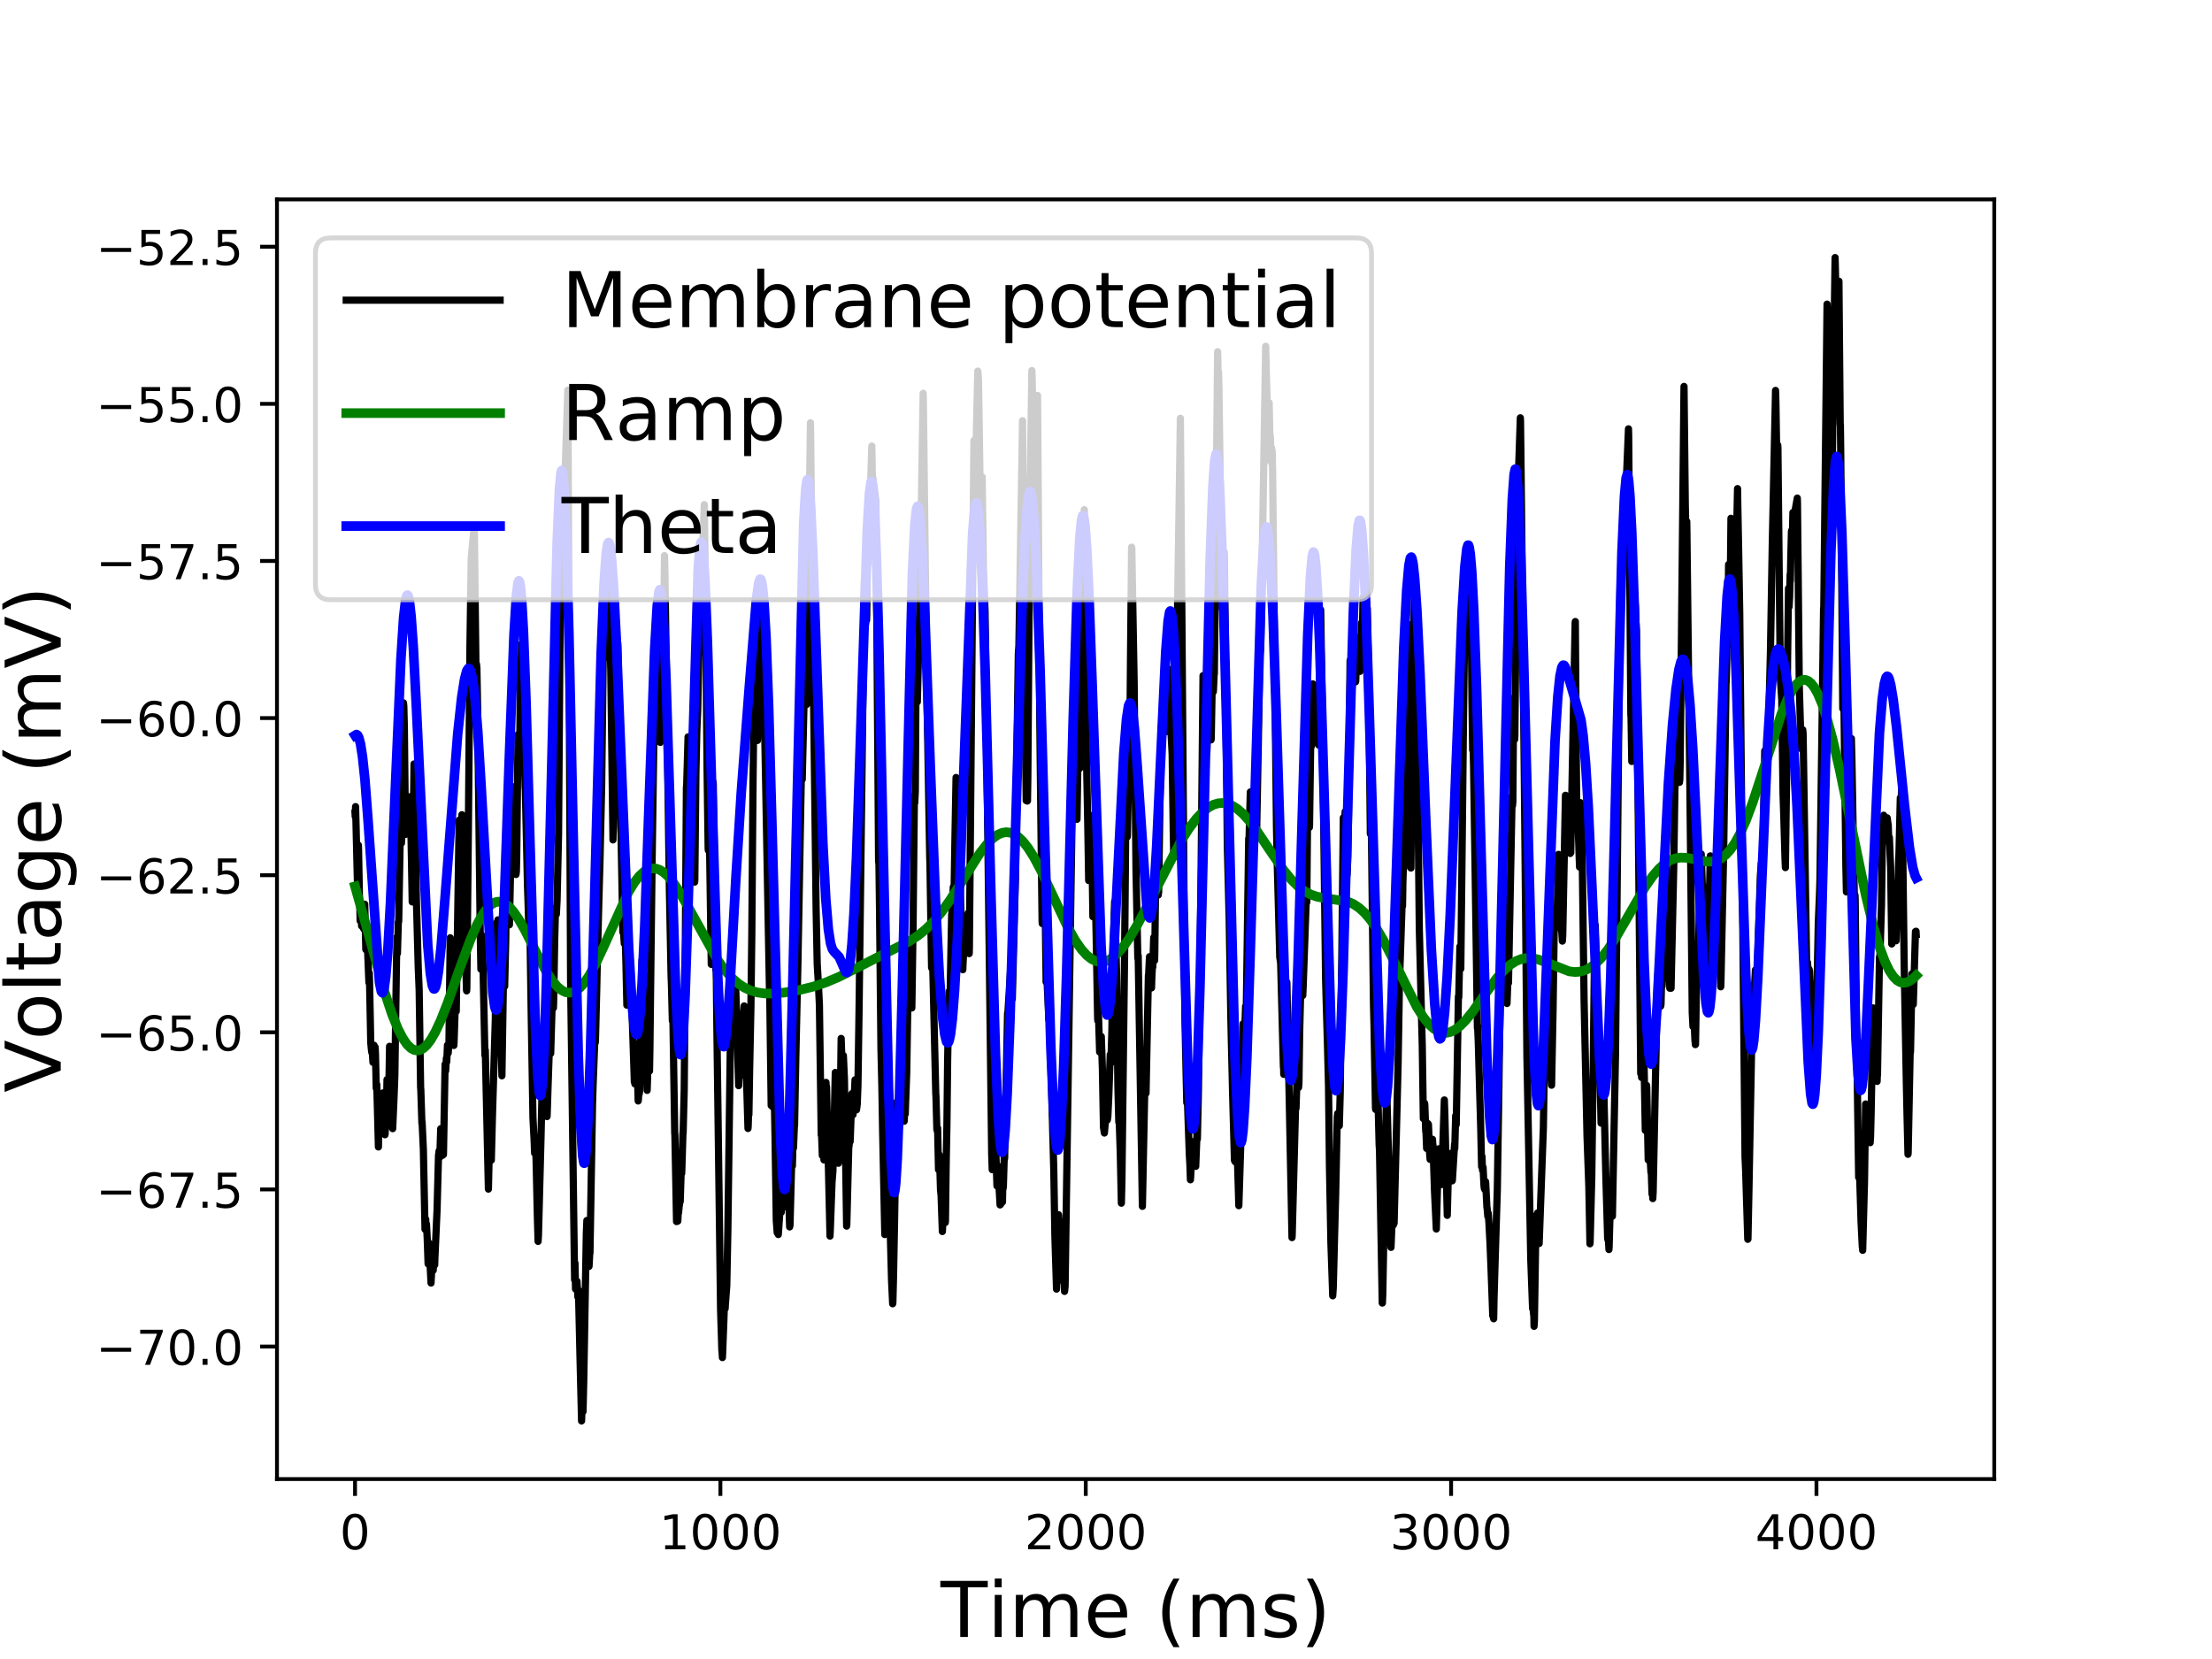 <?xml version="1.0" encoding="utf-8" standalone="no"?>
<!DOCTYPE svg PUBLIC "-//W3C//DTD SVG 1.1//EN"
  "http://www.w3.org/Graphics/SVG/1.1/DTD/svg11.dtd">
<!-- Created with matplotlib (http://matplotlib.org/) -->
<svg height="345pt" version="1.1" viewBox="0 0 460 345" width="460pt" xmlns="http://www.w3.org/2000/svg" xmlns:xlink="http://www.w3.org/1999/xlink">
 <defs>
  <style type="text/css">
*{stroke-linecap:butt;stroke-linejoin:round;}
  </style>
 </defs>
 <g id="figure_1">
  <g id="patch_1">
   <path d="M 0 345.6 
L 460.8 345.6 
L 460.8 0 
L 0 0 
z
" style="fill:#ffffff;"/>
  </g>
  <g id="axes_1">
   <g id="patch_2">
    <path d="M 57.6 307.584 
L 414.72 307.584 
L 414.72 41.472 
L 57.6 41.472 
z
" style="fill:#ffffff;"/>
   </g>
   <g id="matplotlib.axis_1">
    <g id="xtick_1">
     <g id="line2d_1">
      <defs>
       <path d="M 0 0 
L 0 3.5 
" id="mb4b4977e6b" style="stroke:#000000;stroke-width:0.8;"/>
      </defs>
      <g>
       <use style="stroke:#000000;stroke-width:0.8;" x="73.833" xlink:href="#mb4b4977e6b" y="307.584"/>
      </g>
     </g>
     <g id="text_1">
      <!-- 0 -->
      <defs>
       <path d="M 31.781 66.406 
Q 24.172 66.406 20.328 58.906 
Q 16.5 51.422 16.5 36.375 
Q 16.5 21.391 20.328 13.891 
Q 24.172 6.391 31.781 6.391 
Q 39.453 6.391 43.281 13.891 
Q 47.125 21.391 47.125 36.375 
Q 47.125 51.422 43.281 58.906 
Q 39.453 66.406 31.781 66.406 
z
M 31.781 74.219 
Q 44.047 74.219 50.516 64.516 
Q 56.984 54.828 56.984 36.375 
Q 56.984 17.969 50.516 8.266 
Q 44.047 -1.422 31.781 -1.422 
Q 19.531 -1.422 13.062 8.266 
Q 6.594 17.969 6.594 36.375 
Q 6.594 54.828 13.062 64.516 
Q 19.531 74.219 31.781 74.219 
z
" id="DejaVuSans-30"/>
      </defs>
      <g transform="translate(70.651 322.182)scale(0.1 -0.1)">
       <use xlink:href="#DejaVuSans-30"/>
      </g>
     </g>
    </g>
    <g id="xtick_2">
     <g id="line2d_2">
      <g>
       <use style="stroke:#000000;stroke-width:0.8;" x="149.811" xlink:href="#mb4b4977e6b" y="307.584"/>
      </g>
     </g>
     <g id="text_2">
      <!-- 1000 -->
      <defs>
       <path d="M 12.406 8.297 
L 28.516 8.297 
L 28.516 63.922 
L 10.984 60.406 
L 10.984 69.391 
L 28.422 72.906 
L 38.281 72.906 
L 38.281 8.297 
L 54.391 8.297 
L 54.391 0 
L 12.406 0 
z
" id="DejaVuSans-31"/>
      </defs>
      <g transform="translate(137.086 322.182)scale(0.1 -0.1)">
       <use xlink:href="#DejaVuSans-31"/>
       <use x="63.623" xlink:href="#DejaVuSans-30"/>
       <use x="127.246" xlink:href="#DejaVuSans-30"/>
       <use x="190.869" xlink:href="#DejaVuSans-30"/>
      </g>
     </g>
    </g>
    <g id="xtick_3">
     <g id="line2d_3">
      <g>
       <use style="stroke:#000000;stroke-width:0.8;" x="225.789" xlink:href="#mb4b4977e6b" y="307.584"/>
      </g>
     </g>
     <g id="text_3">
      <!-- 2000 -->
      <defs>
       <path d="M 19.188 8.297 
L 53.609 8.297 
L 53.609 0 
L 7.328 0 
L 7.328 8.297 
Q 12.938 14.109 22.625 23.891 
Q 32.328 33.688 34.812 36.531 
Q 39.547 41.844 41.422 45.531 
Q 43.312 49.219 43.312 52.781 
Q 43.312 58.594 39.234 62.25 
Q 35.156 65.922 28.609 65.922 
Q 23.969 65.922 18.812 64.312 
Q 13.672 62.703 7.812 59.422 
L 7.812 69.391 
Q 13.766 71.781 18.938 73 
Q 24.125 74.219 28.422 74.219 
Q 39.75 74.219 46.484 68.547 
Q 53.219 62.891 53.219 53.422 
Q 53.219 48.922 51.531 44.891 
Q 49.859 40.875 45.406 35.406 
Q 44.188 33.984 37.641 27.219 
Q 31.109 20.453 19.188 8.297 
z
" id="DejaVuSans-32"/>
      </defs>
      <g transform="translate(213.064 322.182)scale(0.1 -0.1)">
       <use xlink:href="#DejaVuSans-32"/>
       <use x="63.623" xlink:href="#DejaVuSans-30"/>
       <use x="127.246" xlink:href="#DejaVuSans-30"/>
       <use x="190.869" xlink:href="#DejaVuSans-30"/>
      </g>
     </g>
    </g>
    <g id="xtick_4">
     <g id="line2d_4">
      <g>
       <use style="stroke:#000000;stroke-width:0.8;" x="301.767" xlink:href="#mb4b4977e6b" y="307.584"/>
      </g>
     </g>
     <g id="text_4">
      <!-- 3000 -->
      <defs>
       <path d="M 40.578 39.312 
Q 47.656 37.797 51.625 33 
Q 55.609 28.219 55.609 21.188 
Q 55.609 10.406 48.188 4.484 
Q 40.766 -1.422 27.094 -1.422 
Q 22.516 -1.422 17.656 -0.516 
Q 12.797 0.391 7.625 2.203 
L 7.625 11.719 
Q 11.719 9.328 16.594 8.109 
Q 21.484 6.891 26.812 6.891 
Q 36.078 6.891 40.938 10.547 
Q 45.797 14.203 45.797 21.188 
Q 45.797 27.641 41.281 31.266 
Q 36.766 34.906 28.719 34.906 
L 20.219 34.906 
L 20.219 43.016 
L 29.109 43.016 
Q 36.375 43.016 40.234 45.922 
Q 44.094 48.828 44.094 54.297 
Q 44.094 59.906 40.109 62.906 
Q 36.141 65.922 28.719 65.922 
Q 24.656 65.922 20.016 65.031 
Q 15.375 64.156 9.812 62.312 
L 9.812 71.094 
Q 15.438 72.656 20.344 73.438 
Q 25.25 74.219 29.594 74.219 
Q 40.828 74.219 47.359 69.109 
Q 53.906 64.016 53.906 55.328 
Q 53.906 49.266 50.438 45.094 
Q 46.969 40.922 40.578 39.312 
z
" id="DejaVuSans-33"/>
      </defs>
      <g transform="translate(289.042 322.182)scale(0.1 -0.1)">
       <use xlink:href="#DejaVuSans-33"/>
       <use x="63.623" xlink:href="#DejaVuSans-30"/>
       <use x="127.246" xlink:href="#DejaVuSans-30"/>
       <use x="190.869" xlink:href="#DejaVuSans-30"/>
      </g>
     </g>
    </g>
    <g id="xtick_5">
     <g id="line2d_5">
      <g>
       <use style="stroke:#000000;stroke-width:0.8;" x="377.745" xlink:href="#mb4b4977e6b" y="307.584"/>
      </g>
     </g>
     <g id="text_5">
      <!-- 4000 -->
      <defs>
       <path d="M 37.797 64.312 
L 12.891 25.391 
L 37.797 25.391 
z
M 35.203 72.906 
L 47.609 72.906 
L 47.609 25.391 
L 58.016 25.391 
L 58.016 17.188 
L 47.609 17.188 
L 47.609 0 
L 37.797 0 
L 37.797 17.188 
L 4.891 17.188 
L 4.891 26.703 
z
" id="DejaVuSans-34"/>
      </defs>
      <g transform="translate(365.02 322.182)scale(0.1 -0.1)">
       <use xlink:href="#DejaVuSans-34"/>
       <use x="63.623" xlink:href="#DejaVuSans-30"/>
       <use x="127.246" xlink:href="#DejaVuSans-30"/>
       <use x="190.869" xlink:href="#DejaVuSans-30"/>
      </g>
     </g>
    </g>
    <g id="text_6">
     <!-- Time (ms) -->
     <defs>
      <path d="M -0.297 72.906 
L 61.375 72.906 
L 61.375 64.594 
L 35.5 64.594 
L 35.5 0 
L 25.594 0 
L 25.594 64.594 
L -0.297 64.594 
z
" id="DejaVuSans-54"/>
      <path d="M 9.422 54.688 
L 18.406 54.688 
L 18.406 0 
L 9.422 0 
z
M 9.422 75.984 
L 18.406 75.984 
L 18.406 64.594 
L 9.422 64.594 
z
" id="DejaVuSans-69"/>
      <path d="M 52 44.188 
Q 55.375 50.25 60.062 53.125 
Q 64.75 56 71.094 56 
Q 79.641 56 84.281 50.016 
Q 88.922 44.047 88.922 33.016 
L 88.922 0 
L 79.891 0 
L 79.891 32.719 
Q 79.891 40.578 77.094 44.375 
Q 74.312 48.188 68.609 48.188 
Q 61.625 48.188 57.562 43.547 
Q 53.516 38.922 53.516 30.906 
L 53.516 0 
L 44.484 0 
L 44.484 32.719 
Q 44.484 40.625 41.703 44.406 
Q 38.922 48.188 33.109 48.188 
Q 26.219 48.188 22.156 43.531 
Q 18.109 38.875 18.109 30.906 
L 18.109 0 
L 9.078 0 
L 9.078 54.688 
L 18.109 54.688 
L 18.109 46.188 
Q 21.188 51.219 25.484 53.609 
Q 29.781 56 35.688 56 
Q 41.656 56 45.828 52.969 
Q 50 49.953 52 44.188 
z
" id="DejaVuSans-6d"/>
      <path d="M 56.203 29.594 
L 56.203 25.203 
L 14.891 25.203 
Q 15.484 15.922 20.484 11.062 
Q 25.484 6.203 34.422 6.203 
Q 39.594 6.203 44.453 7.469 
Q 49.312 8.734 54.109 11.281 
L 54.109 2.781 
Q 49.266 0.734 44.188 -0.344 
Q 39.109 -1.422 33.891 -1.422 
Q 20.797 -1.422 13.156 6.188 
Q 5.516 13.812 5.516 26.812 
Q 5.516 40.234 12.766 48.109 
Q 20.016 56 32.328 56 
Q 43.359 56 49.781 48.891 
Q 56.203 41.797 56.203 29.594 
z
M 47.219 32.234 
Q 47.125 39.594 43.094 43.984 
Q 39.062 48.391 32.422 48.391 
Q 24.906 48.391 20.391 44.141 
Q 15.875 39.891 15.188 32.172 
z
" id="DejaVuSans-65"/>
      <path id="DejaVuSans-20"/>
      <path d="M 31 75.875 
Q 24.469 64.656 21.281 53.656 
Q 18.109 42.672 18.109 31.391 
Q 18.109 20.125 21.312 9.062 
Q 24.516 -2 31 -13.188 
L 23.188 -13.188 
Q 15.875 -1.703 12.234 9.375 
Q 8.594 20.453 8.594 31.391 
Q 8.594 42.281 12.203 53.312 
Q 15.828 64.359 23.188 75.875 
z
" id="DejaVuSans-28"/>
      <path d="M 44.281 53.078 
L 44.281 44.578 
Q 40.484 46.531 36.375 47.5 
Q 32.281 48.484 27.875 48.484 
Q 21.188 48.484 17.844 46.438 
Q 14.5 44.391 14.5 40.281 
Q 14.5 37.156 16.891 35.375 
Q 19.281 33.594 26.516 31.984 
L 29.594 31.297 
Q 39.156 29.25 43.188 25.516 
Q 47.219 21.781 47.219 15.094 
Q 47.219 7.469 41.188 3.016 
Q 35.156 -1.422 24.609 -1.422 
Q 20.219 -1.422 15.453 -0.562 
Q 10.688 0.297 5.422 2 
L 5.422 11.281 
Q 10.406 8.688 15.234 7.391 
Q 20.062 6.109 24.812 6.109 
Q 31.156 6.109 34.562 8.281 
Q 37.984 10.453 37.984 14.406 
Q 37.984 18.062 35.516 20.016 
Q 33.062 21.969 24.703 23.781 
L 21.578 24.516 
Q 13.234 26.266 9.516 29.906 
Q 5.812 33.547 5.812 39.891 
Q 5.812 47.609 11.281 51.797 
Q 16.75 56 26.812 56 
Q 31.781 56 36.172 55.266 
Q 40.578 54.547 44.281 53.078 
z
" id="DejaVuSans-73"/>
      <path d="M 8.016 75.875 
L 15.828 75.875 
Q 23.141 64.359 26.781 53.312 
Q 30.422 42.281 30.422 31.391 
Q 30.422 20.453 26.781 9.375 
Q 23.141 -1.703 15.828 -13.188 
L 8.016 -13.188 
Q 14.5 -2 17.703 9.062 
Q 20.906 20.125 20.906 31.391 
Q 20.906 42.672 17.703 53.656 
Q 14.5 64.656 8.016 75.875 
z
" id="DejaVuSans-29"/>
     </defs>
     <g transform="translate(195.595 340.42)scale(0.16 -0.16)">
      <use xlink:href="#DejaVuSans-54"/>
      <use x="61.037" xlink:href="#DejaVuSans-69"/>
      <use x="88.82" xlink:href="#DejaVuSans-6d"/>
      <use x="186.232" xlink:href="#DejaVuSans-65"/>
      <use x="247.756" xlink:href="#DejaVuSans-20"/>
      <use x="279.543" xlink:href="#DejaVuSans-28"/>
      <use x="318.557" xlink:href="#DejaVuSans-6d"/>
      <use x="415.969" xlink:href="#DejaVuSans-73"/>
      <use x="468.068" xlink:href="#DejaVuSans-29"/>
     </g>
    </g>
   </g>
   <g id="matplotlib.axis_2">
    <g id="ytick_1">
     <g id="line2d_6">
      <defs>
       <path d="M 0 0 
L -3.5 0 
" id="m34a792a02f" style="stroke:#000000;stroke-width:0.8;"/>
      </defs>
      <g>
       <use style="stroke:#000000;stroke-width:0.8;" x="57.6" xlink:href="#m34a792a02f" y="280.024"/>
      </g>
     </g>
     <g id="text_7">
      <!-- −70.0 -->
      <defs>
       <path d="M 10.594 35.5 
L 73.188 35.5 
L 73.188 27.203 
L 10.594 27.203 
z
" id="DejaVuSans-2212"/>
       <path d="M 8.203 72.906 
L 55.078 72.906 
L 55.078 68.703 
L 28.609 0 
L 18.312 0 
L 43.219 64.594 
L 8.203 64.594 
z
" id="DejaVuSans-37"/>
       <path d="M 10.688 12.406 
L 21 12.406 
L 21 0 
L 10.688 0 
z
" id="DejaVuSans-2e"/>
      </defs>
      <g transform="translate(19.955 283.823)scale(0.1 -0.1)">
       <use xlink:href="#DejaVuSans-2212"/>
       <use x="83.789" xlink:href="#DejaVuSans-37"/>
       <use x="147.412" xlink:href="#DejaVuSans-30"/>
       <use x="211.035" xlink:href="#DejaVuSans-2e"/>
       <use x="242.822" xlink:href="#DejaVuSans-30"/>
      </g>
     </g>
    </g>
    <g id="ytick_2">
     <g id="line2d_7">
      <g>
       <use style="stroke:#000000;stroke-width:0.8;" x="57.6" xlink:href="#m34a792a02f" y="247.35"/>
      </g>
     </g>
     <g id="text_8">
      <!-- −67.5 -->
      <defs>
       <path d="M 33.016 40.375 
Q 26.375 40.375 22.484 35.828 
Q 18.609 31.297 18.609 23.391 
Q 18.609 15.531 22.484 10.953 
Q 26.375 6.391 33.016 6.391 
Q 39.656 6.391 43.531 10.953 
Q 47.406 15.531 47.406 23.391 
Q 47.406 31.297 43.531 35.828 
Q 39.656 40.375 33.016 40.375 
z
M 52.594 71.297 
L 52.594 62.312 
Q 48.875 64.062 45.094 64.984 
Q 41.312 65.922 37.594 65.922 
Q 27.828 65.922 22.672 59.328 
Q 17.531 52.734 16.797 39.406 
Q 19.672 43.656 24.016 45.922 
Q 28.375 48.188 33.594 48.188 
Q 44.578 48.188 50.953 41.516 
Q 57.328 34.859 57.328 23.391 
Q 57.328 12.156 50.688 5.359 
Q 44.047 -1.422 33.016 -1.422 
Q 20.359 -1.422 13.672 8.266 
Q 6.984 17.969 6.984 36.375 
Q 6.984 53.656 15.188 63.938 
Q 23.391 74.219 37.203 74.219 
Q 40.922 74.219 44.703 73.484 
Q 48.484 72.75 52.594 71.297 
z
" id="DejaVuSans-36"/>
       <path d="M 10.797 72.906 
L 49.516 72.906 
L 49.516 64.594 
L 19.828 64.594 
L 19.828 46.734 
Q 21.969 47.469 24.109 47.828 
Q 26.266 48.188 28.422 48.188 
Q 40.625 48.188 47.75 41.5 
Q 54.891 34.812 54.891 23.391 
Q 54.891 11.625 47.562 5.094 
Q 40.234 -1.422 26.906 -1.422 
Q 22.312 -1.422 17.547 -0.641 
Q 12.797 0.141 7.719 1.703 
L 7.719 11.625 
Q 12.109 9.234 16.797 8.062 
Q 21.484 6.891 26.703 6.891 
Q 35.156 6.891 40.078 11.328 
Q 45.016 15.766 45.016 23.391 
Q 45.016 31 40.078 35.438 
Q 35.156 39.891 26.703 39.891 
Q 22.75 39.891 18.812 39.016 
Q 14.891 38.141 10.797 36.281 
z
" id="DejaVuSans-35"/>
      </defs>
      <g transform="translate(19.955 251.149)scale(0.1 -0.1)">
       <use xlink:href="#DejaVuSans-2212"/>
       <use x="83.789" xlink:href="#DejaVuSans-36"/>
       <use x="147.412" xlink:href="#DejaVuSans-37"/>
       <use x="211.035" xlink:href="#DejaVuSans-2e"/>
       <use x="242.822" xlink:href="#DejaVuSans-35"/>
      </g>
     </g>
    </g>
    <g id="ytick_3">
     <g id="line2d_8">
      <g>
       <use style="stroke:#000000;stroke-width:0.8;" x="57.6" xlink:href="#m34a792a02f" y="214.677"/>
      </g>
     </g>
     <g id="text_9">
      <!-- −65.0 -->
      <g transform="translate(19.955 218.476)scale(0.1 -0.1)">
       <use xlink:href="#DejaVuSans-2212"/>
       <use x="83.789" xlink:href="#DejaVuSans-36"/>
       <use x="147.412" xlink:href="#DejaVuSans-35"/>
       <use x="211.035" xlink:href="#DejaVuSans-2e"/>
       <use x="242.822" xlink:href="#DejaVuSans-30"/>
      </g>
     </g>
    </g>
    <g id="ytick_4">
     <g id="line2d_9">
      <g>
       <use style="stroke:#000000;stroke-width:0.8;" x="57.6" xlink:href="#m34a792a02f" y="182.004"/>
      </g>
     </g>
     <g id="text_10">
      <!-- −62.5 -->
      <g transform="translate(19.955 185.803)scale(0.1 -0.1)">
       <use xlink:href="#DejaVuSans-2212"/>
       <use x="83.789" xlink:href="#DejaVuSans-36"/>
       <use x="147.412" xlink:href="#DejaVuSans-32"/>
       <use x="211.035" xlink:href="#DejaVuSans-2e"/>
       <use x="242.822" xlink:href="#DejaVuSans-35"/>
      </g>
     </g>
    </g>
    <g id="ytick_5">
     <g id="line2d_10">
      <g>
       <use style="stroke:#000000;stroke-width:0.8;" x="57.6" xlink:href="#m34a792a02f" y="149.33"/>
      </g>
     </g>
     <g id="text_11">
      <!-- −60.0 -->
      <g transform="translate(19.955 153.13)scale(0.1 -0.1)">
       <use xlink:href="#DejaVuSans-2212"/>
       <use x="83.789" xlink:href="#DejaVuSans-36"/>
       <use x="147.412" xlink:href="#DejaVuSans-30"/>
       <use x="211.035" xlink:href="#DejaVuSans-2e"/>
       <use x="242.822" xlink:href="#DejaVuSans-30"/>
      </g>
     </g>
    </g>
    <g id="ytick_6">
     <g id="line2d_11">
      <g>
       <use style="stroke:#000000;stroke-width:0.8;" x="57.6" xlink:href="#m34a792a02f" y="116.657"/>
      </g>
     </g>
     <g id="text_12">
      <!-- −57.5 -->
      <g transform="translate(19.955 120.456)scale(0.1 -0.1)">
       <use xlink:href="#DejaVuSans-2212"/>
       <use x="83.789" xlink:href="#DejaVuSans-35"/>
       <use x="147.412" xlink:href="#DejaVuSans-37"/>
       <use x="211.035" xlink:href="#DejaVuSans-2e"/>
       <use x="242.822" xlink:href="#DejaVuSans-35"/>
      </g>
     </g>
    </g>
    <g id="ytick_7">
     <g id="line2d_12">
      <g>
       <use style="stroke:#000000;stroke-width:0.8;" x="57.6" xlink:href="#m34a792a02f" y="83.984"/>
      </g>
     </g>
     <g id="text_13">
      <!-- −55.0 -->
      <g transform="translate(19.955 87.783)scale(0.1 -0.1)">
       <use xlink:href="#DejaVuSans-2212"/>
       <use x="83.789" xlink:href="#DejaVuSans-35"/>
       <use x="147.412" xlink:href="#DejaVuSans-35"/>
       <use x="211.035" xlink:href="#DejaVuSans-2e"/>
       <use x="242.822" xlink:href="#DejaVuSans-30"/>
      </g>
     </g>
    </g>
    <g id="ytick_8">
     <g id="line2d_13">
      <g>
       <use style="stroke:#000000;stroke-width:0.8;" x="57.6" xlink:href="#m34a792a02f" y="51.311"/>
      </g>
     </g>
     <g id="text_14">
      <!-- −52.5 -->
      <g transform="translate(19.955 55.11)scale(0.1 -0.1)">
       <use xlink:href="#DejaVuSans-2212"/>
       <use x="83.789" xlink:href="#DejaVuSans-35"/>
       <use x="147.412" xlink:href="#DejaVuSans-32"/>
       <use x="211.035" xlink:href="#DejaVuSans-2e"/>
       <use x="242.822" xlink:href="#DejaVuSans-35"/>
      </g>
     </g>
    </g>
    <g id="text_15">
     <!-- Voltage (mV) -->
     <defs>
      <path d="M 28.609 0 
L 0.781 72.906 
L 11.078 72.906 
L 34.188 11.531 
L 57.328 72.906 
L 67.578 72.906 
L 39.797 0 
z
" id="DejaVuSans-56"/>
      <path d="M 30.609 48.391 
Q 23.391 48.391 19.188 42.75 
Q 14.984 37.109 14.984 27.297 
Q 14.984 17.484 19.156 11.844 
Q 23.344 6.203 30.609 6.203 
Q 37.797 6.203 41.984 11.859 
Q 46.188 17.531 46.188 27.297 
Q 46.188 37.016 41.984 42.703 
Q 37.797 48.391 30.609 48.391 
z
M 30.609 56 
Q 42.328 56 49.016 48.375 
Q 55.719 40.766 55.719 27.297 
Q 55.719 13.875 49.016 6.219 
Q 42.328 -1.422 30.609 -1.422 
Q 18.844 -1.422 12.172 6.219 
Q 5.516 13.875 5.516 27.297 
Q 5.516 40.766 12.172 48.375 
Q 18.844 56 30.609 56 
z
" id="DejaVuSans-6f"/>
      <path d="M 9.422 75.984 
L 18.406 75.984 
L 18.406 0 
L 9.422 0 
z
" id="DejaVuSans-6c"/>
      <path d="M 18.312 70.219 
L 18.312 54.688 
L 36.812 54.688 
L 36.812 47.703 
L 18.312 47.703 
L 18.312 18.016 
Q 18.312 11.328 20.141 9.422 
Q 21.969 7.516 27.594 7.516 
L 36.812 7.516 
L 36.812 0 
L 27.594 0 
Q 17.188 0 13.234 3.875 
Q 9.281 7.766 9.281 18.016 
L 9.281 47.703 
L 2.688 47.703 
L 2.688 54.688 
L 9.281 54.688 
L 9.281 70.219 
z
" id="DejaVuSans-74"/>
      <path d="M 34.281 27.484 
Q 23.391 27.484 19.188 25 
Q 14.984 22.516 14.984 16.5 
Q 14.984 11.719 18.141 8.906 
Q 21.297 6.109 26.703 6.109 
Q 34.188 6.109 38.703 11.406 
Q 43.219 16.703 43.219 25.484 
L 43.219 27.484 
z
M 52.203 31.203 
L 52.203 0 
L 43.219 0 
L 43.219 8.297 
Q 40.141 3.328 35.547 0.953 
Q 30.953 -1.422 24.312 -1.422 
Q 15.922 -1.422 10.953 3.297 
Q 6 8.016 6 15.922 
Q 6 25.141 12.172 29.828 
Q 18.359 34.516 30.609 34.516 
L 43.219 34.516 
L 43.219 35.406 
Q 43.219 41.609 39.141 45 
Q 35.062 48.391 27.688 48.391 
Q 23 48.391 18.547 47.266 
Q 14.109 46.141 10.016 43.891 
L 10.016 52.203 
Q 14.938 54.109 19.578 55.047 
Q 24.219 56 28.609 56 
Q 40.484 56 46.344 49.844 
Q 52.203 43.703 52.203 31.203 
z
" id="DejaVuSans-61"/>
      <path d="M 45.406 27.984 
Q 45.406 37.75 41.375 43.109 
Q 37.359 48.484 30.078 48.484 
Q 22.859 48.484 18.828 43.109 
Q 14.797 37.75 14.797 27.984 
Q 14.797 18.266 18.828 12.891 
Q 22.859 7.516 30.078 7.516 
Q 37.359 7.516 41.375 12.891 
Q 45.406 18.266 45.406 27.984 
z
M 54.391 6.781 
Q 54.391 -7.172 48.188 -13.984 
Q 42 -20.797 29.203 -20.797 
Q 24.469 -20.797 20.266 -20.094 
Q 16.062 -19.391 12.109 -17.922 
L 12.109 -9.188 
Q 16.062 -11.328 19.922 -12.344 
Q 23.781 -13.375 27.781 -13.375 
Q 36.625 -13.375 41.016 -8.766 
Q 45.406 -4.156 45.406 5.172 
L 45.406 9.625 
Q 42.625 4.781 38.281 2.391 
Q 33.938 0 27.875 0 
Q 17.828 0 11.672 7.656 
Q 5.516 15.328 5.516 27.984 
Q 5.516 40.672 11.672 48.328 
Q 17.828 56 27.875 56 
Q 33.938 56 38.281 53.609 
Q 42.625 51.219 45.406 46.391 
L 45.406 54.688 
L 54.391 54.688 
z
" id="DejaVuSans-67"/>
     </defs>
     <g transform="translate(12.627 227.199)rotate(-90)scale(0.16 -0.16)">
      <use xlink:href="#DejaVuSans-56"/>
      <use x="68.299" xlink:href="#DejaVuSans-6f"/>
      <use x="129.48" xlink:href="#DejaVuSans-6c"/>
      <use x="157.264" xlink:href="#DejaVuSans-74"/>
      <use x="196.473" xlink:href="#DejaVuSans-61"/>
      <use x="257.752" xlink:href="#DejaVuSans-67"/>
      <use x="321.229" xlink:href="#DejaVuSans-65"/>
      <use x="382.752" xlink:href="#DejaVuSans-20"/>
      <use x="414.539" xlink:href="#DejaVuSans-28"/>
      <use x="453.553" xlink:href="#DejaVuSans-6d"/>
      <use x="550.965" xlink:href="#DejaVuSans-56"/>
      <use x="619.373" xlink:href="#DejaVuSans-29"/>
     </g>
    </g>
   </g>
   <g id="line2d_14">
    <path clip-path="url(#p7da7445a03)" d="M 73.833 169.115 
L 73.871 169.831 
L 73.871 169.831 
L 73.871 169.831 
L 73.947 167.739 
L 73.985 169.284 
L 74.365 184.946 
L 74.517 175.729 
L 74.555 176.387 
L 74.782 188.398 
L 74.82 188.153 
L 74.896 191.49 
L 74.934 190.806 
L 74.972 191.14 
L 75.048 189.264 
L 75.086 189.48 
L 75.2 192.562 
L 75.238 192.466 
L 75.39 190.003 
L 75.428 190.639 
L 75.542 192.95 
L 75.58 191.489 
L 75.618 191.528 
L 75.656 193.186 
L 75.694 192.089 
L 75.732 191.451 
L 75.846 188.034 
L 76.074 197.451 
L 76.112 197.496 
L 76.226 193.263 
L 76.302 194.017 
L 76.72 204.349 
L 76.796 202.366 
L 76.834 203.313 
L 77.1 216.826 
L 77.252 218.41 
L 77.328 218.9 
L 77.366 218.5 
L 77.404 218.424 
L 77.556 220.918 
L 77.67 218.254 
L 77.708 218.657 
L 77.784 217.37 
L 77.822 217.652 
L 77.898 219.62 
L 77.936 219.165 
L 78.012 217.764 
L 78.05 218.486 
L 78.088 219.371 
L 78.239 226.311 
L 78.277 226.398 
L 78.353 225.528 
L 78.695 238.514 
L 78.733 236.519 
L 78.961 231.12 
L 78.999 231.234 
L 79.075 229.768 
L 79.113 229.95 
L 79.303 234.154 
L 79.493 230.149 
L 79.607 227.287 
L 79.645 228.15 
L 79.721 231.357 
L 79.759 231.29 
L 79.873 231.903 
L 80.063 235.976 
L 80.101 235.594 
L 80.367 230.2 
L 80.481 224.506 
L 80.519 224.878 
L 80.595 227.54 
L 80.671 227.357 
L 80.709 227.078 
L 80.823 228.738 
L 81.013 217.585 
L 81.051 218.113 
L 81.089 218.268 
L 81.089 218.268 
L 81.089 218.268 
L 81.127 217.97 
L 81.62 234.197 
L 81.658 234.709 
L 81.924 228.693 
L 82.114 223.581 
L 82.456 199.557 
L 82.57 194.858 
L 82.608 196.798 
L 82.646 198.283 
L 82.646 198.283 
L 82.646 198.283 
L 82.836 191.727 
L 82.912 191.618 
L 83.216 174.747 
L 83.254 175.163 
L 83.292 174.606 
L 83.368 169.004 
L 83.406 169.761 
L 83.482 175.341 
L 83.52 174.295 
L 83.862 148.511 
L 83.9 146.157 
L 83.976 146.84 
L 84.09 151.336 
L 84.318 173.524 
L 84.356 172.486 
L 84.546 166.188 
L 84.584 166.805 
L 84.698 171.55 
L 84.736 171.523 
L 84.774 171.545 
L 84.812 171.471 
L 84.888 168.178 
L 84.964 169.013 
L 85.002 168.994 
L 85.04 167.394 
L 85.077 167.648 
L 85.153 170.161 
L 85.191 169.948 
L 85.305 165.674 
L 85.343 166.759 
L 85.723 187.56 
L 85.913 173.28 
L 86.103 158.87 
L 86.331 169.419 
L 86.597 187.403 
L 86.673 190.021 
L 86.977 201.231 
L 87.167 205.869 
L 87.471 226.2 
L 87.509 226.544 
L 87.737 233.579 
L 87.775 233.303 
L 88.041 238.997 
L 88.383 255.646 
L 88.459 254.644 
L 88.534 253.55 
L 88.572 255.434 
L 88.648 254.84 
L 88.686 254.53 
L 88.838 257.476 
L 89.028 262.842 
L 89.066 261.684 
L 89.142 258.421 
L 89.256 259.382 
L 89.636 266.817 
L 89.902 261.585 
L 89.978 261.606 
L 90.092 264.171 
L 90.244 259.587 
L 90.282 259.672 
L 90.358 261.004 
L 90.396 263.048 
L 90.434 261.779 
L 90.89 251.6 
L 91.194 240.182 
L 91.232 240.215 
L 91.308 239.329 
L 91.346 239.893 
L 91.384 240.486 
L 91.384 240.486 
L 91.384 240.486 
L 91.422 239.501 
L 91.422 239.501 
L 91.422 239.501 
L 91.46 240.646 
L 91.46 240.646 
L 91.46 240.646 
L 91.65 234.73 
L 91.726 234.995 
L 91.764 235.234 
L 91.916 239.372 
L 91.954 238.474 
L 91.954 238.474 
L 91.954 238.474 
L 92.067 240.238 
L 92.181 239.137 
L 92.219 240.091 
L 92.561 221.328 
L 92.599 222.326 
L 92.637 222.175 
L 92.675 222.703 
L 92.827 220.059 
L 92.903 220.819 
L 93.055 217.349 
L 93.093 218.447 
L 93.131 218.933 
L 93.131 218.933 
L 93.131 218.933 
L 93.169 218.038 
L 93.169 218.038 
L 93.169 218.038 
L 93.207 218.981 
L 93.245 218.445 
L 93.359 217.082 
L 93.625 195.017 
L 93.815 201.101 
L 94.043 204.862 
L 94.081 204.816 
L 94.385 217.411 
L 94.423 216.739 
L 94.689 208.779 
L 94.841 209.356 
L 94.879 210.317 
L 95.486 170.555 
L 95.524 170.93 
L 95.676 176.49 
L 95.79 179.132 
L 95.828 178.911 
L 95.866 178.484 
L 96.056 169.425 
L 96.094 171.01 
L 96.246 183.386 
L 96.474 200.037 
L 96.55 199.66 
L 96.74 196.213 
L 96.778 196.681 
L 97.006 205.824 
L 97.044 206.058 
L 97.082 205.333 
L 97.424 169.87 
L 97.728 134.348 
L 97.994 116.128 
L 98.602 109.633 
L 98.64 109.755 
L 98.981 139.199 
L 99.019 139.406 
L 99.095 138.127 
L 99.133 138.644 
L 99.171 138.902 
L 99.323 147.154 
L 99.855 193.069 
L 100.007 201.553 
L 100.045 201.218 
L 100.083 201.094 
L 100.159 198.705 
L 100.311 194.603 
L 100.843 219.478 
L 100.881 219.285 
L 100.919 218.365 
L 101.565 247.28 
L 101.603 245.65 
L 101.831 235.547 
L 101.869 236.293 
L 102.021 239.533 
L 102.173 241.265 
L 102.401 232.243 
L 103.008 211.932 
L 103.198 191.977 
L 103.312 194.894 
L 103.54 191.293 
L 103.578 191.783 
L 103.73 196.07 
L 103.768 195.651 
L 104.376 223.72 
L 104.718 202.238 
L 104.832 204.542 
L 104.87 204.155 
L 104.87 204.155 
L 104.87 204.155 
L 104.946 205.115 
L 105.174 195.5 
L 105.364 180.332 
L 105.402 180.587 
L 105.44 180.884 
L 105.668 188.838 
L 105.706 188.606 
L 105.82 186.76 
L 105.933 192.32 
L 105.971 190.626 
L 106.123 183.581 
L 106.465 164.257 
L 106.579 165.613 
L 106.655 164.569 
L 106.693 165.369 
L 106.731 164.951 
L 106.731 164.951 
L 106.731 164.951 
L 106.769 165.52 
L 106.921 163.624 
L 106.959 163.866 
L 107.301 181.855 
L 107.377 181.311 
L 107.453 178.367 
L 107.719 153.284 
L 107.757 152.726 
L 107.909 158.73 
L 107.947 156.853 
L 107.985 156.133 
L 108.023 159.225 
L 108.061 158.799 
L 108.213 139.152 
L 108.327 139.318 
L 108.479 133.929 
L 108.517 134.686 
L 108.669 147.776 
L 108.745 156.024 
L 108.783 155.37 
L 108.897 152.192 
L 108.935 152.223 
L 109.201 163.864 
L 109.239 164.043 
L 109.694 184.139 
L 109.808 187.451 
L 109.998 193.88 
L 110.074 192.474 
L 110.112 192.735 
L 110.226 194.736 
L 110.492 212.39 
L 110.834 232.51 
L 111.062 236.869 
L 111.176 239.812 
L 111.252 238.523 
L 111.328 237.762 
L 111.366 238.215 
L 111.48 241.041 
L 111.746 252.906 
L 111.898 258.155 
L 111.974 256.913 
L 112.506 236.546 
L 112.999 214.268 
L 113.037 214.303 
L 113.075 213.851 
L 113.075 213.851 
L 113.075 213.851 
L 113.151 215.975 
L 113.379 224.651 
L 113.721 231.576 
L 113.759 232.203 
L 113.759 232.203 
L 113.759 232.203 
L 113.797 231.547 
L 113.949 226.537 
L 114.329 215.301 
L 114.367 214.674 
L 114.519 219.066 
L 114.975 203.795 
L 115.013 206.174 
L 115.051 206.72 
L 115.089 209.609 
L 115.127 208.612 
L 115.355 195.373 
L 115.507 189.365 
L 115.545 190.42 
L 115.545 190.42 
L 115.545 190.42 
L 115.583 188.741 
L 115.659 189.037 
L 115.697 190.131 
L 115.849 187.212 
L 116.153 173.48 
L 116.229 162.916 
L 116.418 137.723 
L 116.646 115.781 
L 116.684 116.929 
L 116.722 119.9 
L 116.722 119.9 
L 116.722 119.9 
L 116.76 116.404 
L 116.836 117.214 
L 116.874 117.842 
L 116.874 117.842 
L 116.874 117.842 
L 117.482 99.381 
L 118.09 81.124 
L 118.66 204.034 
L 119.42 260.941 
L 119.496 266.163 
L 119.534 263.135 
L 119.572 262.654 
L 119.686 268.057 
L 119.799 268.031 
L 119.989 266.443 
L 120.179 269.733 
L 120.293 268.261 
L 120.597 281.401 
L 120.939 295.488 
L 121.091 291.378 
L 121.129 292.134 
L 121.243 293.544 
L 121.395 287.204 
L 121.927 256.658 
L 122.041 253.809 
L 122.079 254.379 
L 122.117 254.421 
L 122.459 263.381 
L 122.497 263.314 
L 122.649 260.509 
L 122.687 260.572 
L 123.219 229.601 
L 123.332 225.843 
L 123.712 215.726 
L 123.788 216.819 
L 123.826 216.307 
L 124.092 205.817 
L 124.206 200.326 
L 124.51 188.273 
L 124.776 178.728 
L 125.118 163.394 
L 125.46 135.137 
L 125.574 130.714 
L 125.764 123.103 
L 125.84 121.151 
L 125.954 118.281 
L 125.992 118.591 
L 126.106 120.002 
L 126.182 124.774 
L 126.296 136.667 
L 126.372 134.523 
L 126.448 132.161 
L 126.562 132.798 
L 126.6 132.467 
L 126.714 126.478 
L 126.751 127.534 
L 127.017 139.672 
L 127.131 148.456 
L 127.473 174.661 
L 127.511 173.032 
L 127.663 152.117 
L 127.853 139.931 
L 127.891 140.229 
L 127.967 145.158 
L 128.005 145.114 
L 128.043 143.874 
L 128.119 143.953 
L 128.157 144.036 
L 128.461 133.757 
L 128.499 134.847 
L 128.765 154.822 
L 129.069 171.777 
L 129.145 173.37 
L 129.525 193.86 
L 129.601 193.828 
L 129.639 193.541 
L 129.639 193.541 
L 129.639 193.541 
L 129.829 196.242 
L 129.905 196.226 
L 130.019 194.784 
L 130.171 200.46 
L 130.36 209.028 
L 130.626 195.95 
L 130.664 196.27 
L 130.702 196.349 
L 130.892 204.305 
L 131.006 201.752 
L 131.044 201.954 
L 131.082 201.965 
L 131.12 202.15 
L 131.158 202.007 
L 131.918 225.005 
L 131.994 224.902 
L 132.032 225.407 
L 132.032 225.407 
L 132.032 225.407 
L 132.336 217.065 
L 132.412 218.504 
L 132.716 228.954 
L 132.754 228.709 
L 132.906 226.289 
L 132.944 227.428 
L 133.02 226.757 
L 133.514 199.633 
L 133.552 200.094 
L 133.666 201.108 
L 133.703 200.283 
L 133.741 200.709 
L 133.931 205.083 
L 133.969 205.321 
L 134.577 226.748 
L 134.653 224.577 
L 134.805 215.927 
L 134.881 216.881 
L 135.071 222.731 
L 135.147 218.313 
L 135.603 179.541 
L 136.097 145.202 
L 136.249 147.793 
L 136.477 139.538 
L 137.009 130.628 
L 137.312 154.389 
L 137.388 151.399 
L 137.464 146.414 
L 137.616 140.227 
L 137.654 140.646 
L 137.692 140.659 
L 137.73 140.064 
L 137.768 140.582 
L 137.806 140.688 
L 137.958 136.357 
L 138.186 115.551 
L 138.262 118.125 
L 139.212 185.557 
L 139.554 202.847 
L 139.63 204.821 
L 139.82 212.275 
L 139.858 212.241 
L 139.896 211.513 
L 139.934 211.703 
L 140.314 235.653 
L 140.352 236.071 
L 140.693 254.035 
L 140.731 252.186 
L 140.807 252.986 
L 140.959 253.936 
L 141.073 251.344 
L 141.111 252.211 
L 141.111 252.211 
L 141.111 252.211 
L 141.263 250.545 
L 141.301 250.535 
L 141.377 248.592 
L 141.415 249.203 
L 141.453 249.883 
L 141.681 242.717 
L 141.719 242.989 
L 141.757 244.033 
L 141.795 243.179 
L 142.023 235.576 
L 142.061 235.63 
L 142.289 226.645 
L 142.403 212.846 
L 142.745 163.683 
L 142.783 163.806 
L 143.087 153.236 
L 143.125 153.935 
L 143.771 177.092 
L 143.809 174.696 
L 143.847 176.327 
L 143.885 176.976 
L 143.923 172.419 
L 143.999 173.7 
L 144.037 173.403 
L 144.075 171.643 
L 144.075 171.643 
L 144.075 171.643 
L 144.302 179.081 
L 144.454 183.441 
L 144.492 182.971 
L 144.72 160.667 
L 144.91 152.021 
L 145.1 147.49 
L 145.404 131.539 
L 145.442 131.83 
L 145.556 135.735 
L 145.594 135.48 
L 146.012 116.49 
L 146.468 104.944 
L 146.772 128.948 
L 147.038 159.767 
L 147.266 176.506 
L 147.304 176.83 
L 147.342 176.741 
L 147.418 173.027 
L 147.456 175.034 
L 147.57 176.835 
L 147.911 200.546 
L 148.063 186.192 
L 148.291 162.661 
L 148.329 163.096 
L 148.671 187.033 
L 148.861 201.715 
L 148.899 200.098 
L 148.937 200.463 
L 149.051 211.691 
L 149.849 272.339 
L 150.115 280.874 
L 150.153 281.014 
L 150.229 282.316 
L 150.267 281.562 
L 150.533 274.608 
L 150.685 270.008 
L 150.723 271.174 
L 150.761 271.035 
L 150.799 272.134 
L 150.837 271.405 
L 151.14 267.323 
L 151.368 255.652 
L 151.9 215.48 
L 151.938 215.866 
L 152.014 216.151 
L 152.204 212.182 
L 152.584 216.59 
L 152.964 204.932 
L 153.04 206.743 
L 153.61 225.775 
L 153.724 223.154 
L 153.914 214.371 
L 153.952 215.133 
L 154.028 218.144 
L 154.218 223.221 
L 154.256 223.612 
L 154.256 223.612 
L 154.256 223.612 
L 154.294 223.147 
L 154.635 210.551 
L 154.749 209.188 
L 154.787 209.318 
L 154.901 212.635 
L 155.547 234.672 
L 155.585 234.247 
L 155.661 231.795 
L 155.737 231.798 
L 155.889 222.498 
L 156.155 209.512 
L 156.345 194.283 
L 156.573 165.275 
L 156.763 147.792 
L 156.991 139.028 
L 157.143 132.857 
L 157.333 138.34 
L 157.523 153.981 
L 157.599 150.814 
L 157.713 144.619 
L 157.751 144.958 
L 157.827 150.158 
L 157.865 149.469 
L 157.979 143.75 
L 158.016 145.406 
L 158.13 148.068 
L 158.168 147.738 
L 158.548 124.669 
L 158.624 128.477 
L 158.89 144.802 
L 160.03 206.701 
L 160.068 206.708 
L 160.372 229.891 
L 160.41 228.54 
L 160.486 227.079 
L 160.524 227.529 
L 160.562 227.788 
L 160.714 230.199 
L 160.79 229.49 
L 160.942 226.852 
L 160.98 227.908 
L 161.018 227.974 
L 161.17 236.249 
L 161.436 253.833 
L 161.625 256.353 
L 161.701 255.354 
L 161.853 256.726 
L 162.157 252.274 
L 162.195 252.301 
L 162.347 250.632 
L 162.385 250.879 
L 162.461 252.111 
L 162.499 251.346 
L 162.841 245.836 
L 162.955 247.706 
L 162.993 246.811 
L 163.107 244.579 
L 163.145 245.183 
L 163.183 245.59 
L 163.221 245.579 
L 163.449 238.91 
L 163.753 251.123 
L 163.791 248.474 
L 163.905 246.224 
L 163.943 246.559 
L 164.209 255.144 
L 164.285 254.811 
L 164.627 241.926 
L 164.741 242.241 
L 164.779 242.477 
L 164.893 237.794 
L 164.968 237.959 
L 165.006 238.748 
L 165.044 237.971 
L 165.196 234.073 
L 165.234 234.139 
L 165.5 219.745 
L 165.918 200.95 
L 166.678 159.244 
L 166.716 159.76 
L 166.83 162.095 
L 167.324 140.975 
L 167.4 143.664 
L 167.476 145.007 
L 167.552 141.314 
L 167.59 141.954 
L 167.742 146.501 
L 167.818 142.461 
L 168.539 87.919 
L 168.577 90.354 
L 168.957 128.983 
L 169.071 135.714 
L 169.717 189.091 
L 169.945 200.43 
L 170.173 204.327 
L 170.401 208.975 
L 170.781 236.029 
L 170.819 235.863 
L 170.857 236.051 
L 171.009 240.308 
L 171.047 240.287 
L 171.199 237.341 
L 171.351 241.212 
L 171.769 225.09 
L 171.807 225.882 
L 171.845 225.877 
L 171.883 225.994 
L 171.958 228.989 
L 172.604 257.055 
L 172.68 255.419 
L 173.022 245.905 
L 173.212 243.464 
L 173.516 231.277 
L 173.706 223.023 
L 173.896 228.769 
L 174.352 241.906 
L 174.39 240.87 
L 174.504 237.416 
L 174.542 237.619 
L 174.58 237.469 
L 174.77 227.883 
L 174.922 215.948 
L 174.96 217.051 
L 175.188 223.166 
L 175.377 219.493 
L 175.415 220.149 
L 175.605 224.411 
L 176.061 254.976 
L 176.099 254.664 
L 176.517 238.039 
L 176.555 238.399 
L 176.669 236.917 
L 176.707 236.892 
L 176.745 236.261 
L 176.745 236.261 
L 176.745 236.261 
L 176.783 237.422 
L 176.821 236.661 
L 177.087 229.263 
L 177.163 227.426 
L 177.201 228.144 
L 177.391 231.811 
L 177.429 231.101 
L 177.505 227.877 
L 177.581 228.266 
L 177.695 226.968 
L 177.809 224.548 
L 177.885 224.66 
L 178.113 230.798 
L 178.151 230.57 
L 178.265 229.689 
L 178.417 225.742 
L 178.645 210.181 
L 179.746 121.129 
L 179.784 122.846 
L 179.936 129.953 
L 180.012 129.692 
L 180.088 127.476 
L 180.126 127.552 
L 180.202 128.973 
L 180.24 127.924 
L 180.392 116.104 
L 180.468 117.331 
L 180.582 115.226 
L 181.304 92.763 
L 181.418 99.836 
L 181.494 99.219 
L 182.14 104.067 
L 182.254 117.22 
L 182.709 179.094 
L 182.785 179.718 
L 182.899 188.79 
L 183.203 218.156 
L 183.393 226.071 
L 183.545 235.034 
L 184.001 256.732 
L 184.039 256.696 
L 184.115 254.38 
L 184.381 242.67 
L 184.419 243.115 
L 184.533 244.106 
L 184.685 240.742 
L 184.761 242.164 
L 185.407 266.357 
L 185.635 271.128 
L 185.673 270.958 
L 185.824 265.026 
L 186.052 252.721 
L 186.166 245.725 
L 186.394 231.097 
L 186.508 229.17 
L 186.736 235.442 
L 186.812 235.132 
L 186.888 236.285 
L 187.344 222.683 
L 187.382 221.922 
L 187.382 221.922 
L 187.382 221.922 
L 187.686 228.552 
L 188.028 233.169 
L 188.066 232.544 
L 188.142 229.453 
L 188.18 229.793 
L 188.256 231.654 
L 188.294 230.317 
L 188.56 222.946 
L 188.978 196.996 
L 189.016 197.922 
L 189.054 197.896 
L 189.244 207.194 
L 189.281 206.752 
L 189.319 205.591 
L 189.395 206.505 
L 189.433 205.903 
L 189.471 206.253 
L 189.509 206.813 
L 189.623 209.61 
L 189.889 191.799 
L 190.155 165.368 
L 190.231 166.97 
L 190.345 164.545 
L 190.497 140.421 
L 190.573 144.221 
L 190.725 146.002 
L 190.763 145.972 
L 191.257 125.997 
L 191.979 81.801 
L 192.017 83.68 
L 192.701 141.172 
L 193.004 158.592 
L 193.346 178.519 
L 193.384 179.272 
L 193.726 201.104 
L 193.764 201.333 
L 193.916 198.351 
L 193.954 200.162 
L 194.6 227.445 
L 194.638 227.898 
L 194.828 234.893 
L 194.942 235.274 
L 194.98 234.593 
L 194.98 234.593 
L 194.98 234.593 
L 195.17 243.238 
L 195.246 242.181 
L 195.284 240.078 
L 195.36 241.396 
L 195.436 242.479 
L 195.588 247.513 
L 195.702 248.508 
L 195.968 256.104 
L 196.006 255.523 
L 196.271 245.039 
L 196.575 254.247 
L 196.613 253.864 
L 196.765 241.875 
L 196.917 233.964 
L 197.069 220.514 
L 197.297 207.898 
L 197.335 207.898 
L 197.373 206.174 
L 197.449 206.956 
L 197.563 208.02 
L 197.677 201.723 
L 197.905 190.148 
L 197.943 190.039 
L 198.247 184.433 
L 198.323 186.667 
L 198.361 186.136 
L 198.437 183.566 
L 198.589 174.203 
L 198.817 161.688 
L 198.893 162.993 
L 198.931 162.84 
L 199.311 173.953 
L 199.425 174.935 
L 199.577 182.04 
L 199.615 182.021 
L 200.032 196.517 
L 200.07 196.133 
L 200.108 196.332 
L 200.222 201.659 
L 200.26 200.6 
L 200.526 195.379 
L 200.64 196.355 
L 200.678 196.33 
L 200.716 196.239 
L 200.716 196.239 
L 200.716 196.239 
L 200.754 196.431 
L 200.754 196.431 
L 200.754 196.431 
L 200.792 196.208 
L 200.944 198.103 
L 200.982 197.51 
L 201.21 190.362 
L 201.248 190.688 
L 201.362 189.862 
L 201.438 191.899 
L 201.552 198.308 
L 201.59 197.122 
L 202.388 106.923 
L 202.54 91.602 
L 202.578 92.077 
L 202.654 106.996 
L 202.73 104.06 
L 203.337 77.175 
L 203.413 77.973 
L 203.489 79.379 
L 203.983 112.129 
L 204.059 110.296 
L 204.249 99.185 
L 204.287 102.323 
L 204.515 118.371 
L 204.857 127.346 
L 206.225 239.877 
L 206.339 243.241 
L 206.415 242.575 
L 206.605 238.137 
L 206.68 236.955 
L 206.718 237.136 
L 206.756 238.056 
L 206.832 237.471 
L 206.87 237.49 
L 206.984 236.686 
L 207.326 246.626 
L 207.402 245.522 
L 207.516 242.479 
L 207.554 243.213 
L 207.706 245.985 
L 207.972 250.569 
L 208.01 249.393 
L 208.086 250.473 
L 208.162 250.133 
L 208.314 248.475 
L 208.352 249.997 
L 208.428 249.226 
L 208.466 249.973 
L 208.542 246.327 
L 208.618 247.076 
L 208.656 246.692 
L 208.846 240.309 
L 208.884 241.018 
L 208.922 240.791 
L 209.53 210.717 
L 209.568 211.075 
L 210.175 201.359 
L 210.251 202.062 
L 210.441 207.446 
L 210.479 207.035 
L 210.479 207.035 
L 210.479 207.035 
L 210.517 207.731 
L 210.517 207.731 
L 210.517 207.731 
L 211.163 182.548 
L 211.505 153.613 
L 211.771 135.919 
L 211.885 134.283 
L 212.189 115.603 
L 212.645 87.488 
L 212.683 91.822 
L 213.025 133.148 
L 213.405 166.495 
L 213.481 165.446 
L 213.519 165.977 
L 213.557 166.519 
L 213.557 166.519 
L 213.557 166.519 
L 213.594 165.775 
L 213.594 165.775 
L 213.594 165.775 
L 213.632 166.587 
L 213.67 166.542 
L 213.746 161.592 
L 214.126 109.043 
L 214.582 77.067 
L 214.658 79.25 
L 215.076 100.986 
L 215.152 98.886 
L 215.76 82.236 
L 215.836 92.14 
L 216.216 148.282 
L 216.482 172.794 
L 216.71 191.604 
L 216.748 192.071 
L 216.824 190.206 
L 216.862 190.329 
L 216.9 191.04 
L 216.976 190.528 
L 217.165 186.264 
L 217.241 185.795 
L 217.355 188.767 
L 217.545 204.209 
L 217.621 203.6 
L 217.659 203.732 
L 217.697 203.042 
L 217.697 203.042 
L 217.697 203.042 
L 218.115 212.03 
L 218.229 211.052 
L 218.267 211.551 
L 219.141 243.341 
L 219.369 256.979 
L 219.711 268.076 
L 219.749 266.537 
L 219.901 260.621 
L 220.129 252.608 
L 220.205 253.706 
L 220.509 266.19 
L 220.546 265.968 
L 220.66 259.33 
L 220.736 260.11 
L 221.002 264.393 
L 221.04 264.904 
L 221.116 264.572 
L 221.154 263.883 
L 221.192 264.433 
L 221.382 268.553 
L 221.496 267.488 
L 222.75 182.687 
L 223.016 165.321 
L 223.206 157.263 
L 223.244 157.988 
L 223.358 161.77 
L 223.396 160.943 
L 223.434 160.36 
L 223.472 160.666 
L 223.662 162.498 
L 223.7 162.921 
L 223.89 169.886 
L 223.928 169.851 
L 223.966 170.386 
L 224.079 163.431 
L 224.269 149.679 
L 224.307 149.683 
L 224.383 150.393 
L 224.459 154.242 
L 224.535 159.786 
L 224.573 158.49 
L 225.029 119.128 
L 225.485 105.996 
L 225.941 159.288 
L 225.979 159.585 
L 226.207 171.405 
L 226.397 183.11 
L 226.435 181.764 
L 226.473 181.331 
L 226.663 169.536 
L 226.701 171.422 
L 226.739 171.818 
L 226.929 175.548 
L 226.967 175.696 
L 227.119 180.202 
L 227.271 190.632 
L 227.347 190.475 
L 227.726 183.527 
L 227.954 194.555 
L 228.258 211.596 
L 228.296 212.25 
L 228.296 212.25 
L 228.296 212.25 
L 228.372 209.926 
L 228.41 210.142 
L 228.676 218.772 
L 228.79 218.143 
L 228.942 216.352 
L 229.018 215.546 
L 229.246 222.171 
L 229.474 234.423 
L 229.664 235.618 
L 229.892 232.979 
L 230.044 229.213 
L 230.082 228.354 
L 230.158 228.678 
L 230.272 232.912 
L 230.348 232.419 
L 230.386 232.147 
L 230.576 228.091 
L 230.88 219.31 
L 230.918 219.762 
L 230.993 221.108 
L 231.031 220.701 
L 231.221 214.301 
L 231.487 197.97 
L 231.791 187.47 
L 231.905 191.26 
L 232.209 202.845 
L 232.475 225.913 
L 232.665 233.385 
L 232.741 232.832 
L 232.969 239.683 
L 233.197 250.209 
L 233.311 245.497 
L 233.881 197.218 
L 234.147 166.904 
L 234.223 168.213 
L 234.299 169.459 
L 234.413 174.056 
L 234.45 173.653 
L 234.83 154.626 
L 235.02 146.345 
L 235.096 137.005 
L 235.324 113.791 
L 235.362 113.909 
L 235.856 141.972 
L 236.236 180.723 
L 236.616 199.228 
L 236.654 199.405 
L 236.692 198.704 
L 237.566 250.869 
L 237.604 249.08 
L 238.059 226.66 
L 238.097 226.981 
L 238.135 225.234 
L 238.211 226.596 
L 238.249 227.007 
L 238.287 226.013 
L 238.287 226.013 
L 238.287 226.013 
L 238.325 227.35 
L 238.325 227.35 
L 238.325 227.35 
L 238.819 202.803 
L 238.857 202.833 
L 239.047 198.956 
L 239.085 199.363 
L 239.427 205.445 
L 239.465 205.443 
L 239.541 203.001 
L 239.693 200.351 
L 239.731 201.104 
L 239.731 201.104 
L 239.731 201.104 
L 239.921 194.955 
L 239.997 195.111 
L 240.111 199.737 
L 240.149 197.895 
L 240.339 181.879 
L 240.377 182.185 
L 240.453 183.229 
L 240.491 182.677 
L 240.567 181.22 
L 240.605 181.352 
L 240.719 184.696 
L 240.757 183.278 
L 240.795 183.386 
L 240.871 186.126 
L 240.909 185.384 
L 240.947 185.578 
L 241.099 174.889 
L 241.478 151.085 
L 241.668 154.427 
L 241.896 149.295 
L 241.934 149.505 
L 242.124 144.519 
L 242.162 145.872 
L 242.2 145.778 
L 242.314 139.699 
L 242.39 139.761 
L 242.58 152.123 
L 242.618 149.764 
L 242.922 140.079 
L 242.96 139.13 
L 243.188 146.206 
L 243.758 156.778 
L 243.986 172.963 
L 244.1 178.278 
L 244.138 178.012 
L 244.328 168.764 
L 244.366 169.345 
L 244.442 160.86 
L 244.632 143.162 
L 245.467 86.98 
L 246.417 211.846 
L 246.645 222.647 
L 246.797 229.326 
L 246.835 228.986 
L 246.873 228.001 
L 246.911 228.165 
L 247.329 240.174 
L 247.443 242.086 
L 247.557 245.342 
L 247.595 244.78 
L 248.013 237.41 
L 248.051 238.156 
L 248.127 237.493 
L 248.354 242.271 
L 248.468 241.746 
L 248.506 241.186 
L 248.506 241.186 
L 248.506 241.186 
L 248.658 242.555 
L 248.924 235.769 
L 249 236.887 
L 249.228 226.474 
L 249.646 194.128 
L 250.178 140.499 
L 250.216 140.686 
L 250.482 147.596 
L 250.596 144.762 
L 250.634 145.172 
L 250.976 156.452 
L 251.014 155.605 
L 251.204 143.629 
L 251.356 129.104 
L 251.47 118.946 
L 251.508 122.169 
L 251.849 153.859 
L 251.887 153.413 
L 252.115 140.708 
L 252.305 143.879 
L 252.343 143.537 
L 252.495 140.112 
L 252.533 140.137 
L 252.799 114.887 
L 253.217 73.142 
L 253.255 74.653 
L 253.331 79.298 
L 253.369 78.163 
L 253.407 77.392 
L 253.407 77.392 
L 253.407 77.392 
L 253.483 80.458 
L 253.825 105.38 
L 253.863 105.786 
L 254.205 126.671 
L 254.281 125.645 
L 254.585 114.822 
L 254.623 115.707 
L 254.851 138.031 
L 255.231 175.983 
L 255.61 190.836 
L 255.952 211.152 
L 256.066 216.39 
L 256.332 227.573 
L 256.712 241.318 
L 256.826 239.933 
L 256.864 241.607 
L 256.902 240.751 
L 257.054 234.256 
L 257.168 235.52 
L 257.624 250.732 
L 258.042 237.4 
L 258.46 213.747 
L 258.498 212.894 
L 258.536 213.618 
L 258.688 217.144 
L 258.726 217.121 
L 258.763 216.815 
L 259.029 209.263 
L 259.143 212.053 
L 259.409 193.077 
L 259.675 174.391 
L 259.751 174.482 
L 259.903 168.669 
L 260.017 164.691 
L 260.055 164.841 
L 260.283 172.195 
L 260.359 174.905 
L 260.397 173.813 
L 260.511 169.117 
L 260.549 170.313 
L 260.739 175.537 
L 260.815 173.545 
L 260.929 170.797 
L 260.967 172.013 
L 261.043 172.63 
L 261.119 170.83 
L 261.195 171.663 
L 261.271 174.172 
L 261.309 174.065 
L 261.689 153.777 
L 261.955 137.511 
L 262.107 134.319 
L 262.145 135.223 
L 262.183 134.704 
L 263.208 72.008 
L 263.322 76.997 
L 263.626 86.79 
L 263.702 84.662 
L 263.74 84.901 
L 263.816 88.232 
L 263.854 88.196 
L 263.93 83.772 
L 263.968 85.394 
L 264.082 91.429 
L 264.12 90.393 
L 264.196 91.158 
L 264.31 96.037 
L 264.348 95.395 
L 264.424 93.122 
L 264.462 93.921 
L 264.5 94.396 
L 264.5 94.396 
L 264.5 94.396 
L 264.538 93.671 
L 264.576 94.13 
L 264.652 98.4 
L 265.45 171.866 
L 265.602 179.281 
L 266.133 199 
L 266.323 200.349 
L 266.893 221.892 
L 266.931 221.847 
L 266.969 223.415 
L 266.969 223.415 
L 266.969 223.415 
L 267.501 204.256 
L 267.577 205.712 
L 267.615 204.286 
L 267.615 204.286 
L 267.615 204.286 
L 268.033 225.046 
L 268.679 257.369 
L 268.717 256.919 
L 269.438 229.498 
L 269.476 229.936 
L 269.514 230.494 
L 269.514 230.494 
L 269.514 230.494 
L 269.78 222.385 
L 269.894 223.067 
L 270.046 226.152 
L 270.122 225.245 
L 270.274 214.607 
L 270.464 206.829 
L 270.502 206.411 
L 270.692 198.67 
L 270.92 207.017 
L 270.996 205.302 
L 271.642 187.101 
L 271.68 187.029 
L 271.718 187.105 
L 271.756 187.633 
L 271.832 179.14 
L 272.022 159.002 
L 272.06 159.417 
L 272.288 172.07 
L 272.326 171.587 
L 272.667 147.391 
L 272.705 150.484 
L 272.743 155.138 
L 272.781 154.417 
L 273.009 142.216 
L 273.237 147.488 
L 273.313 143.377 
L 273.389 144.715 
L 273.655 154.324 
L 273.693 153.601 
L 273.845 146.111 
L 273.883 146.67 
L 273.997 150.194 
L 274.035 149.466 
L 274.073 149.025 
L 274.073 149.025 
L 274.073 149.025 
L 274.187 150.959 
L 274.263 154.959 
L 274.301 153.399 
L 274.377 147.368 
L 274.605 126.761 
L 274.643 126.818 
L 274.985 147.89 
L 275.669 203.725 
L 275.783 207.968 
L 276.049 216.977 
L 276.276 225.855 
L 276.466 242.435 
L 276.77 258.441 
L 277.15 269.469 
L 277.264 267.675 
L 277.492 258.632 
L 277.758 248.545 
L 278.1 232.114 
L 278.138 232.289 
L 278.176 231.569 
L 278.176 231.569 
L 278.176 231.569 
L 278.214 232.346 
L 278.214 232.346 
L 278.214 232.346 
L 278.252 231.505 
L 278.29 232.336 
L 278.328 232.586 
L 278.366 232.512 
L 278.404 232.329 
L 278.518 234.111 
L 278.708 227.261 
L 278.974 204.504 
L 279.354 170.053 
L 279.392 170.244 
L 279.506 173.498 
L 279.544 172.532 
L 279.582 172.271 
L 279.733 168.785 
L 279.923 174.859 
L 280.113 181.974 
L 280.151 181.416 
L 280.303 178.195 
L 280.417 170.694 
L 280.759 137.339 
L 280.873 139.283 
L 280.911 139.131 
L 281.063 144.515 
L 281.101 144.171 
L 281.405 137.878 
L 281.443 137.619 
L 281.595 141.149 
L 281.671 140.689 
L 281.747 139.158 
L 281.785 140.533 
L 281.899 141.792 
L 281.937 141.626 
L 282.127 135.349 
L 282.203 135.667 
L 282.241 136.432 
L 282.317 135.762 
L 282.545 132.618 
L 282.773 139.199 
L 282.811 139.621 
L 282.811 139.621 
L 282.811 139.621 
L 282.963 136.054 
L 283.114 129.576 
L 283.152 129.891 
L 283.228 132.687 
L 283.304 132.505 
L 283.456 124.27 
L 283.494 124.393 
L 283.646 130.794 
L 284.064 128.075 
L 284.33 126.512 
L 284.634 143.262 
L 284.976 173.416 
L 285.014 172.895 
L 285.128 169.738 
L 285.166 171.032 
L 285.622 208.763 
L 285.736 213.298 
L 286.04 230.406 
L 286.078 230.717 
L 286.116 230.523 
L 286.23 226.104 
L 286.306 226.696 
L 286.382 228.736 
L 286.42 228.26 
L 286.458 226.51 
L 286.534 227.362 
L 286.799 238.062 
L 286.875 239.14 
L 287.445 270.972 
L 287.483 270.966 
L 287.559 269.004 
L 288.357 225.562 
L 289.231 258.775 
L 289.269 259.398 
L 289.269 259.398 
L 289.269 259.398 
L 289.573 252.017 
L 289.649 252.378 
L 289.687 252.206 
L 289.763 254.742 
L 289.839 254.235 
L 289.877 253.976 
L 289.877 253.976 
L 289.877 253.976 
L 289.915 254.358 
L 290.75 221.007 
L 291.016 204.72 
L 291.586 187.7 
L 291.624 188.213 
L 291.662 188.437 
L 291.738 183.572 
L 291.852 179.882 
L 291.89 180.665 
L 291.89 180.665 
L 291.89 180.665 
L 292.118 173.631 
L 292.726 129.741 
L 293.03 150.718 
L 293.41 180.512 
L 293.675 154.024 
L 294.131 124.401 
L 294.169 123.976 
L 294.169 123.976 
L 294.169 123.976 
L 294.245 125.93 
L 294.815 161.108 
L 295.157 193.265 
L 295.689 214.446 
L 295.765 217.149 
L 295.993 232.614 
L 296.069 232.591 
L 296.259 229.426 
L 296.297 229.714 
L 296.373 231.839 
L 296.487 235.298 
L 296.525 234.901 
L 296.677 238.824 
L 296.791 238.264 
L 296.943 233.647 
L 296.98 233.86 
L 297.018 234.391 
L 297.018 234.391 
L 297.018 234.391 
L 297.056 233.844 
L 297.284 239.603 
L 297.398 241.103 
L 297.436 240.811 
L 297.512 240.225 
L 297.55 240.393 
L 297.588 240.415 
L 297.816 237.585 
L 297.854 238.36 
L 297.854 238.36 
L 297.854 238.36 
L 297.892 236.921 
L 297.968 238.064 
L 298.006 238.149 
L 298.31 247.611 
L 298.69 255.578 
L 299.108 240.517 
L 299.222 238.9 
L 299.26 239.773 
L 299.412 242.267 
L 299.488 242.935 
L 299.526 242.682 
L 299.564 242.495 
L 299.716 246.356 
L 299.792 245.812 
L 300.362 228.741 
L 300.475 232.179 
L 300.969 252.743 
L 301.197 243.989 
L 301.235 244.542 
L 301.273 244.247 
L 301.463 240.476 
L 301.501 240.561 
L 301.577 239.863 
L 301.843 244.504 
L 301.881 244.4 
L 301.881 244.4 
L 301.881 244.4 
L 301.957 244.963 
L 301.995 245.566 
L 302.033 245.418 
L 302.489 237.923 
L 302.527 238.847 
L 302.717 232.013 
L 302.793 232.887 
L 302.831 233.872 
L 302.831 233.872 
L 302.831 233.872 
L 302.945 227.49 
L 303.287 207.201 
L 303.325 207.518 
L 303.363 207.342 
L 303.591 196.847 
L 303.667 197.857 
L 303.781 201.466 
L 304.084 174.044 
L 304.35 148.725 
L 304.768 117.121 
L 305.262 113.309 
L 305.3 114.26 
L 305.414 125.562 
L 305.49 125.243 
L 305.528 125.323 
L 305.566 126.029 
L 305.604 125.873 
L 305.794 119.229 
L 305.87 120.897 
L 306.098 145.043 
L 306.25 155.993 
L 306.288 154.721 
L 306.326 154.873 
L 306.44 159.335 
L 307.238 213.816 
L 307.276 213.217 
L 307.276 213.217 
L 307.276 213.217 
L 307.427 217.011 
L 307.693 226.552 
L 307.921 234.31 
L 308.111 242.611 
L 308.187 240.486 
L 308.301 243.355 
L 308.339 242.707 
L 308.415 242.757 
L 308.605 246.602 
L 308.681 247.163 
L 308.719 246.6 
L 308.757 246.924 
L 308.795 247.401 
L 308.833 247.383 
L 308.871 245.68 
L 308.947 245.762 
L 309.213 251.119 
L 309.251 251.171 
L 309.403 252.985 
L 309.479 252.275 
L 309.517 252.677 
L 309.631 254.274 
L 309.859 258.589 
L 310.049 263.281 
L 310.429 273.653 
L 310.505 273.181 
L 310.619 274.243 
L 310.695 269.986 
L 310.96 260.905 
L 311.378 247.365 
L 311.644 230.238 
L 312.138 195.425 
L 312.214 195.528 
L 312.252 194.8 
L 312.442 183.133 
L 312.48 183.506 
L 312.67 188.057 
L 312.898 195.688 
L 313.05 198.046 
L 313.392 208.682 
L 313.62 202.575 
L 313.658 203.441 
L 313.696 204.431 
L 314.455 165.537 
L 314.531 167.542 
L 314.607 166.766 
L 314.721 151.939 
L 314.797 145.1 
L 314.835 147.042 
L 314.987 153.76 
L 315.025 152.861 
L 315.329 122.375 
L 315.633 102.628 
L 316.165 86.886 
L 316.203 87.737 
L 316.317 97.675 
L 316.811 143.918 
L 317.001 162.429 
L 317.533 219.534 
L 318.33 261.803 
L 318.71 272.116 
L 318.748 271.428 
L 318.938 273.455 
L 318.976 273.559 
L 319.014 275.815 
L 319.09 274.721 
L 319.432 252.816 
L 319.584 254.143 
L 319.622 254.304 
L 319.736 252.252 
L 319.774 253.086 
L 319.812 252.883 
L 319.888 252.922 
L 320.078 258.595 
L 320.952 234.587 
L 321.256 215.183 
L 321.559 199.447 
L 321.825 195.814 
L 322.053 203.97 
L 322.319 217.973 
L 322.357 218.029 
L 322.509 221.599 
L 322.661 225.678 
L 322.965 210.231 
L 323.231 191.59 
L 323.345 189.237 
L 323.383 189.39 
L 323.459 191.99 
L 323.497 190.747 
L 323.573 188.809 
L 323.649 190.091 
L 323.725 192.97 
L 323.763 192.46 
L 324.105 177.675 
L 324.257 181.741 
L 324.295 181.58 
L 324.409 180.779 
L 324.637 191.368 
L 324.902 195.708 
L 324.94 195.039 
L 324.978 194.656 
L 325.548 165.387 
L 325.586 165.393 
L 326.042 176.598 
L 326.08 176.371 
L 326.27 172.836 
L 326.498 177.298 
L 326.536 177.486 
L 326.574 175.912 
L 326.65 177.331 
L 326.764 170.762 
L 327.562 129.512 
L 327.6 129.252 
L 327.904 170.767 
L 327.98 172.399 
L 328.018 171.168 
L 328.094 169.586 
L 328.132 170.25 
L 328.473 180.306 
L 328.549 174.648 
L 328.663 166.917 
L 328.739 167.821 
L 328.815 168.143 
L 329.005 176.128 
L 329.423 208.105 
L 330.031 236.239 
L 330.411 246.8 
L 330.639 258.653 
L 330.677 258.341 
L 331.019 244.824 
L 331.361 218.428 
L 331.627 194.418 
L 331.74 192.405 
L 331.892 197.4 
L 332.234 212.916 
L 332.424 215.577 
L 332.728 222.902 
L 332.956 233.563 
L 333.26 227.778 
L 333.374 224.18 
L 333.45 225.071 
L 333.488 225.052 
L 333.944 244.611 
L 334.324 257.522 
L 334.4 257.899 
L 334.438 257.857 
L 334.476 257.575 
L 334.59 259.844 
L 334.628 259.241 
L 334.932 248.346 
L 334.97 249.748 
L 334.97 249.748 
L 334.97 249.748 
L 335.046 247.655 
L 335.084 247.67 
L 335.16 248.855 
L 335.311 252.925 
L 335.957 219.231 
L 336.907 122.713 
L 336.945 123.079 
L 336.983 122.709 
L 337.743 104.108 
L 337.781 104.359 
L 337.933 108.536 
L 338.123 102.122 
L 338.654 89.182 
L 338.692 90.631 
L 339.148 148.752 
L 339.186 149.073 
L 339.338 158.35 
L 339.376 157.102 
L 339.642 145.705 
L 339.756 149.012 
L 339.794 150.358 
L 339.794 150.358 
L 339.794 150.358 
L 339.908 142.586 
L 340.06 125.602 
L 340.098 126.409 
L 340.212 130.012 
L 340.25 129.754 
L 340.326 131.111 
L 340.516 152.257 
L 341.2 223.252 
L 341.238 223.121 
L 341.276 223.438 
L 341.276 223.438 
L 341.276 223.438 
L 341.314 222.999 
L 341.39 224.08 
L 341.428 224.038 
L 341.542 217.207 
L 341.656 210.786 
L 341.694 211.393 
L 341.77 214.19 
L 342.149 235.077 
L 342.187 234.725 
L 342.263 232.9 
L 342.415 225.695 
L 342.453 226.143 
L 342.757 241.219 
L 342.833 238.359 
L 342.909 236.733 
L 342.947 237.253 
L 343.327 243.818 
L 343.365 242.921 
L 343.365 242.921 
L 343.365 242.921 
L 343.555 248.347 
L 343.669 248.154 
L 343.707 249.254 
L 343.745 248.511 
L 343.783 247.964 
L 344.277 223.505 
L 344.391 218.537 
L 344.657 203.604 
L 344.771 203.402 
L 344.809 202.295 
L 344.847 202.336 
L 345.151 209.403 
L 345.189 209.327 
L 345.265 207.728 
L 345.303 208.535 
L 345.341 209.244 
L 345.417 208.849 
L 345.493 205.687 
L 345.531 204.02 
L 345.606 204.932 
L 345.644 205.056 
L 345.796 202.46 
L 345.91 196.013 
L 346.214 178.547 
L 346.328 176.677 
L 346.366 177.077 
L 346.518 180.395 
L 346.746 191.197 
L 346.822 190.539 
L 346.86 190.095 
L 346.898 190.404 
L 346.936 190.76 
L 347.24 205.505 
L 347.354 204.264 
L 347.392 203.99 
L 347.506 205.513 
L 348 183.376 
L 348.076 179.721 
L 348.304 164.282 
L 348.494 159.141 
L 348.532 159.988 
L 348.608 161.61 
L 348.646 160.744 
L 348.836 148.992 
L 349.101 155.213 
L 349.253 162.699 
L 349.329 162.013 
L 349.405 158.415 
L 350.165 83.561 
L 350.203 80.362 
L 350.203 80.362 
L 350.203 80.362 
L 350.469 105.121 
L 350.659 113.917 
L 350.697 112.969 
L 350.773 108.442 
L 350.811 111.1 
L 351.191 144.248 
L 351.419 163.343 
L 351.913 210.564 
L 352.065 213.478 
L 352.179 211.084 
L 352.255 211.461 
L 352.483 216.482 
L 352.521 216.511 
L 352.558 217.237 
L 352.596 217.189 
L 352.862 200.187 
L 352.9 199.983 
L 352.938 197.176 
L 353.014 199.306 
L 353.128 202.863 
L 353.166 201.792 
L 353.546 178.659 
L 353.584 178.494 
L 353.622 179.018 
L 353.66 178.567 
L 353.774 177.589 
L 354.04 185.017 
L 354.078 184.178 
L 354.078 184.178 
L 354.078 184.178 
L 354.648 201.655 
L 354.762 200.681 
L 354.914 195.921 
L 355.066 197.317 
L 355.104 198.911 
L 355.18 197.973 
L 355.674 177.987 
L 355.75 178.562 
L 355.788 178.501 
L 355.864 181.632 
L 356.015 186.319 
L 356.395 196.151 
L 356.433 195.311 
L 356.509 195.642 
L 356.547 195.785 
L 356.585 194.478 
L 356.623 195.031 
L 356.699 197.698 
L 356.737 196.128 
L 356.775 196.026 
L 356.775 196.026 
L 356.775 196.026 
L 356.813 196.234 
L 356.927 191.217 
L 357.155 178.299 
L 357.307 180.425 
L 357.839 205.211 
L 357.877 204.384 
L 358.447 177.095 
L 358.941 141.772 
L 358.979 141.886 
L 359.093 137.087 
L 359.321 120.661 
L 359.397 122.859 
L 359.435 120.837 
L 359.473 117.384 
L 359.548 118.496 
L 359.624 117.699 
L 359.776 126.286 
L 359.966 107.784 
L 360.08 107.983 
L 360.384 119.34 
L 360.498 126.386 
L 360.612 134.468 
L 360.65 133.7 
L 361.334 101.609 
L 361.372 104.242 
L 361.562 114.415 
L 361.79 127.614 
L 362.892 240.687 
L 363.005 243.097 
L 363.461 257.719 
L 363.499 257.671 
L 363.689 248.269 
L 364.487 205.71 
L 364.525 206.581 
L 364.563 206.544 
L 364.677 208.134 
L 365.057 201.705 
L 365.095 201.772 
L 365.247 204.264 
L 365.285 203.775 
L 365.361 204.25 
L 366.083 182.028 
L 366.273 179.495 
L 366.311 179.621 
L 366.349 179.579 
L 366.387 180.81 
L 366.387 180.81 
L 366.387 180.81 
L 366.614 175.493 
L 366.652 176.166 
L 366.956 157.952 
L 366.994 156.118 
L 367.07 157.082 
L 367.26 160.967 
L 367.45 155.511 
L 367.488 155.774 
L 367.564 154.875 
L 367.602 155.03 
L 367.64 155.304 
L 367.64 155.304 
L 367.64 155.304 
L 367.716 153.474 
L 368.172 135.778 
L 368.552 113.412 
L 369.236 81.192 
L 369.312 83.788 
L 369.54 98.415 
L 369.578 96.754 
L 369.692 92.555 
L 369.73 93.07 
L 370.223 140.911 
L 370.527 145.47 
L 370.793 165.016 
L 370.945 169.609 
L 371.211 178.681 
L 371.287 180.422 
L 371.591 157.332 
L 371.743 136.801 
L 371.933 122.343 
L 371.971 122.831 
L 372.047 126.205 
L 372.085 125.609 
L 372.161 124.183 
L 372.275 119.438 
L 372.313 120.765 
L 372.389 116.783 
L 372.541 110.51 
L 372.579 110.323 
L 372.655 112.23 
L 372.693 112.205 
L 372.731 112.053 
L 372.845 106.575 
L 372.883 106.927 
L 372.959 108.319 
L 373.073 106.707 
L 373.111 107.266 
L 373.187 106.82 
L 373.756 103.58 
L 373.794 104.451 
L 374.174 142.798 
L 374.554 155.538 
L 374.592 155.159 
L 374.63 155.752 
L 374.782 154.169 
L 374.82 154.288 
L 374.896 151.764 
L 374.972 152.691 
L 375.694 199.925 
L 375.808 201.318 
L 375.884 200.146 
L 375.922 200.815 
L 375.998 201.124 
L 376.15 203.958 
L 376.226 201.611 
L 376.302 201.886 
L 376.378 204.22 
L 376.644 212.453 
L 376.871 219.45 
L 376.909 218.86 
L 376.985 217.985 
L 377.175 215.132 
L 377.327 216.539 
L 377.479 218.958 
L 377.783 209.198 
L 378.125 192.054 
L 378.391 185.562 
L 378.467 182.955 
L 378.657 168.811 
L 379.227 126.481 
L 379.265 126.639 
L 379.949 63.246 
L 380.063 65.733 
L 380.139 72.857 
L 380.404 102.66 
L 380.48 107.625 
L 380.518 106.878 
L 380.594 102.77 
L 380.67 103.021 
L 380.822 109.376 
L 380.86 108.694 
L 381.202 84.234 
L 381.62 53.568 
L 381.658 54.967 
L 381.772 60.007 
L 381.848 59.871 
L 382.418 58.477 
L 382.684 88.245 
L 382.722 88.363 
L 382.798 94.687 
L 383.216 147.363 
L 383.292 141.812 
L 383.368 140.233 
L 383.406 141.583 
L 383.861 180.153 
L 383.975 185.48 
L 384.013 185.396 
L 384.279 173.839 
L 384.507 157.177 
L 384.545 157.914 
L 384.735 164.407 
L 385.001 153.582 
L 385.039 155.115 
L 385.115 157.878 
L 385.647 188.073 
L 385.685 187.763 
L 385.761 186.147 
L 385.799 187.06 
L 386.065 213.308 
L 386.521 244.84 
L 386.559 244.792 
L 386.635 242.596 
L 386.673 242.883 
L 387.015 253.988 
L 387.28 259.319 
L 387.318 259.414 
L 387.356 260.008 
L 387.736 245.655 
L 387.964 229.586 
L 388.078 231.988 
L 388.154 230.436 
L 388.192 231.1 
L 388.458 235.823 
L 388.572 234.175 
L 388.686 237.293 
L 388.724 236.711 
L 388.8 237.6 
L 388.838 237.45 
L 388.876 236.215 
L 388.876 236.215 
L 388.876 236.215 
L 388.914 237.632 
L 388.99 236.511 
L 389.104 231.938 
L 389.522 209.604 
L 390.092 217.429 
L 390.358 224.883 
L 390.396 223.691 
L 390.434 223.625 
L 390.851 199.01 
L 390.927 199.41 
L 391.269 188.149 
L 391.459 173.836 
L 391.497 173.89 
L 391.535 173.721 
L 391.725 169.534 
L 391.801 170.615 
L 391.877 172.551 
L 391.953 172.198 
L 391.991 172.632 
L 391.991 172.632 
L 391.991 172.632 
L 392.029 172.175 
L 392.067 173.093 
L 392.105 172.577 
L 392.143 171.897 
L 392.143 171.897 
L 392.143 171.897 
L 392.257 172.945 
L 392.295 172.439 
L 392.295 172.439 
L 392.295 172.439 
L 392.333 173.054 
L 392.333 173.054 
L 392.333 173.054 
L 392.447 170.068 
L 392.561 170.879 
L 392.675 171.689 
L 392.789 175.085 
L 392.865 174.807 
L 392.903 174.125 
L 392.903 174.125 
L 392.903 174.125 
L 393.169 180.307 
L 393.397 196.3 
L 393.435 196.269 
L 393.511 195.576 
L 393.549 195.927 
L 393.777 186.297 
L 393.815 187.101 
L 393.967 190.216 
L 394.195 195.271 
L 394.27 194.899 
L 394.308 195.642 
L 394.308 195.642 
L 394.308 195.642 
L 394.916 177.039 
L 395.182 165.924 
L 395.258 169.602 
L 395.296 171.135 
L 395.296 171.135 
L 395.296 171.135 
L 395.486 161.661 
L 395.524 162.064 
L 395.638 172.518 
L 395.98 200.324 
L 396.436 225.217 
L 396.588 232.163 
L 396.778 240.046 
L 396.816 239.685 
L 397.234 218.436 
L 397.272 218.964 
L 397.31 218.452 
L 397.5 208.648 
L 397.614 202.497 
L 397.69 202.53 
L 397.803 206.144 
L 397.879 208.872 
L 397.917 207.676 
L 398.335 193.72 
L 398.411 194.301 
L 398.449 193.658 
L 398.449 193.658 
L 398.449 193.658 
L 398.487 194.335 
L 398.487 194.335 
" style="fill:none;stroke:#000000;stroke-linecap:square;stroke-width:1.5;"/>
   </g>
   <g id="line2d_15">
    <path clip-path="url(#p7da7445a03)" d="M 73.833 184.326 
L 75.998 192.027 
L 79.987 206.314 
L 81.507 210.883 
L 82.722 213.893 
L 83.748 215.893 
L 84.66 217.21 
L 85.457 217.983 
L 86.141 218.356 
L 86.787 218.461 
L 87.395 218.341 
L 88.041 217.986 
L 88.762 217.32 
L 89.56 216.274 
L 90.51 214.64 
L 91.65 212.198 
L 93.093 208.531 
L 95.638 201.316 
L 97.842 195.363 
L 99.247 192.185 
L 100.387 190.137 
L 101.337 188.854 
L 102.173 188.069 
L 102.932 187.646 
L 103.616 187.503 
L 104.3 187.581 
L 105.022 187.897 
L 105.82 188.508 
L 106.731 189.515 
L 107.795 191.044 
L 109.125 193.368 
L 111.442 197.962 
L 113.531 201.91 
L 114.861 203.963 
L 115.925 205.214 
L 116.836 205.957 
L 117.634 206.335 
L 118.356 206.447 
L 119.078 206.337 
L 119.837 205.982 
L 120.635 205.352 
L 121.547 204.324 
L 122.573 202.811 
L 123.788 200.603 
L 125.384 197.204 
L 130.626 185.624 
L 131.918 183.502 
L 132.982 182.152 
L 133.931 181.285 
L 134.767 180.801 
L 135.565 180.587 
L 136.325 180.608 
L 137.123 180.86 
L 137.958 181.365 
L 138.908 182.219 
L 139.972 183.489 
L 141.263 185.4 
L 142.935 188.304 
L 149.203 199.607 
L 150.761 201.759 
L 152.166 203.341 
L 153.496 204.517 
L 154.787 205.375 
L 156.117 205.992 
L 157.523 206.394 
L 159.08 206.602 
L 160.904 206.614 
L 163.259 206.393 
L 166.26 205.882 
L 169.109 205.18 
L 171.731 204.31 
L 174.39 203.188 
L 177.695 201.526 
L 184.229 198.19 
L 188.94 195.837 
L 190.839 194.609 
L 192.511 193.26 
L 194.106 191.678 
L 195.74 189.733 
L 197.563 187.195 
L 199.918 183.496 
L 203.717 177.513 
L 205.237 175.557 
L 206.453 174.334 
L 207.478 173.596 
L 208.39 173.196 
L 209.226 173.057 
L 210.062 173.147 
L 210.897 173.47 
L 211.771 174.055 
L 212.721 174.97 
L 213.784 176.32 
L 215 178.24 
L 216.482 181.017 
L 218.647 185.612 
L 222.066 192.848 
L 223.624 195.608 
L 224.915 197.46 
L 226.017 198.673 
L 227.005 199.445 
L 227.916 199.883 
L 228.752 200.049 
L 229.588 199.992 
L 230.462 199.7 
L 231.373 199.152 
L 232.399 198.258 
L 233.539 196.954 
L 234.868 195.076 
L 236.464 192.417 
L 238.591 188.405 
L 245.429 175.181 
L 247.253 172.29 
L 248.772 170.275 
L 250.102 168.866 
L 251.28 167.927 
L 252.343 167.347 
L 253.331 167.048 
L 254.281 166.983 
L 255.231 167.138 
L 256.218 167.528 
L 257.282 168.197 
L 258.422 169.184 
L 259.751 170.648 
L 261.347 172.754 
L 263.854 176.492 
L 266.817 180.813 
L 268.489 182.867 
L 269.932 184.3 
L 271.262 185.31 
L 272.554 186.009 
L 273.883 186.473 
L 275.403 186.759 
L 280.227 187.472 
L 281.443 188.005 
L 282.583 188.753 
L 283.722 189.774 
L 284.9 191.134 
L 286.192 192.977 
L 287.673 195.502 
L 289.535 199.149 
L 294.625 209.391 
L 296.031 211.592 
L 297.208 213.039 
L 298.234 213.962 
L 299.146 214.501 
L 300.02 214.764 
L 300.855 214.783 
L 301.691 214.584 
L 302.603 214.13 
L 303.629 213.352 
L 304.806 212.162 
L 306.288 210.322 
L 308.757 206.829 
L 311.188 203.524 
L 312.746 201.773 
L 314.038 200.64 
L 315.215 199.891 
L 316.317 199.445 
L 317.419 199.239 
L 318.558 199.257 
L 319.812 199.505 
L 321.369 200.056 
L 326.346 202.008 
L 327.562 202.144 
L 328.663 202.047 
L 329.727 201.725 
L 330.791 201.16 
L 331.892 200.311 
L 333.07 199.113 
L 334.4 197.428 
L 335.957 195.075 
L 338.085 191.417 
L 342.112 184.438 
L 343.707 182.155 
L 345.037 180.623 
L 346.214 179.591 
L 347.316 178.913 
L 348.38 178.514 
L 349.481 178.34 
L 350.697 178.383 
L 352.331 178.686 
L 354.952 179.184 
L 356.091 179.16 
L 357.079 178.916 
L 357.991 178.459 
L 358.903 177.742 
L 359.814 176.737 
L 360.802 175.304 
L 361.866 173.351 
L 363.043 170.71 
L 364.411 167.078 
L 366.197 161.66 
L 370.451 148.48 
L 371.705 145.418 
L 372.731 143.464 
L 373.566 142.312 
L 374.288 141.67 
L 374.896 141.404 
L 375.466 141.39 
L 376.036 141.613 
L 376.644 142.116 
L 377.289 142.95 
L 378.049 144.323 
L 378.923 146.409 
L 379.911 149.382 
L 381.088 153.684 
L 382.532 159.868 
L 384.621 169.92 
L 388.04 186.349 
L 389.598 192.696 
L 390.851 196.928 
L 391.953 199.895 
L 392.903 201.85 
L 393.739 203.102 
L 394.498 203.867 
L 395.182 204.263 
L 395.828 204.396 
L 396.474 204.31 
L 397.196 203.98 
L 397.993 203.359 
L 398.487 202.859 
L 398.487 202.859 
" style="fill:none;stroke:#008000;stroke-linecap:square;stroke-width:2;"/>
   </g>
   <g id="line2d_16">
    <path clip-path="url(#p7da7445a03)" d="M 73.833 152.941 
L 74.137 152.751 
L 74.365 152.893 
L 74.63 153.416 
L 74.972 154.723 
L 75.39 157.381 
L 75.884 162.069 
L 76.53 170.494 
L 78.923 204.322 
L 79.303 206.196 
L 79.531 206.464 
L 79.683 206.263 
L 79.911 205.378 
L 80.215 203.102 
L 80.633 197.986 
L 81.203 187.73 
L 82.076 167.137 
L 83.368 137.133 
L 83.938 128.381 
L 84.356 124.754 
L 84.622 123.807 
L 84.774 123.752 
L 84.926 124.049 
L 85.153 125.146 
L 85.495 128.191 
L 85.951 134.591 
L 86.597 147.185 
L 88.952 196.51 
L 89.484 202.413 
L 89.902 204.953 
L 90.206 205.648 
L 90.358 205.646 
L 90.548 205.332 
L 90.814 204.344 
L 91.194 201.935 
L 91.726 196.944 
L 92.561 186.588 
L 95.183 152.578 
L 96.018 144.955 
L 96.626 141.13 
L 97.082 139.454 
L 97.386 139.001 
L 97.576 139.016 
L 97.766 139.275 
L 98.032 140.068 
L 98.374 141.863 
L 98.83 145.667 
L 99.361 152.133 
L 100.083 163.992 
L 102.476 206.443 
L 102.894 209.457 
L 103.122 210.041 
L 103.236 210.032 
L 103.388 209.696 
L 103.616 208.486 
L 103.92 205.549 
L 104.338 199.114 
L 104.908 186.422 
L 105.895 158.113 
L 106.883 132.088 
L 107.377 123.954 
L 107.719 121.183 
L 107.909 120.778 
L 108.023 120.941 
L 108.213 121.897 
L 108.479 124.672 
L 108.859 131.442 
L 109.39 145.784 
L 110.226 175.619 
L 111.328 213.278 
L 111.822 223.734 
L 112.164 227.308 
L 112.354 227.848 
L 112.43 227.764 
L 112.582 227.078 
L 112.81 224.755 
L 113.151 218.44 
L 113.607 205.231 
L 114.291 177.814 
L 115.849 113.152 
L 116.342 101.732 
L 116.684 98.176 
L 116.836 97.83 
L 116.95 98.077 
L 117.14 99.453 
L 117.406 103.361 
L 117.786 112.706 
L 118.318 132.036 
L 119.268 176.619 
L 120.255 219.463 
L 120.787 234.491 
L 121.167 240.36 
L 121.433 241.868 
L 121.509 241.902 
L 121.547 241.854 
L 121.699 241.228 
L 121.927 239.023 
L 122.269 233.053 
L 122.763 219.6 
L 123.522 191.516 
L 125.004 136.13 
L 125.612 121.45 
L 126.068 115.082 
L 126.372 113.129 
L 126.562 112.817 
L 126.676 112.954 
L 126.865 113.701 
L 127.169 116.168 
L 127.587 121.826 
L 128.157 132.918 
L 129.107 156.584 
L 130.74 197.087 
L 131.424 208.697 
L 131.88 213.389 
L 132.222 215.01 
L 132.412 215.15 
L 132.564 214.858 
L 132.792 213.733 
L 133.096 210.947 
L 133.514 204.777 
L 134.083 192.451 
L 134.957 167.68 
L 136.135 135.22 
L 136.667 126.067 
L 137.009 123.141 
L 137.198 122.644 
L 137.312 122.748 
L 137.464 123.362 
L 137.692 125.299 
L 138.034 130.423 
L 138.49 140.988 
L 139.212 163.941 
L 140.542 206.853 
L 141.035 216.151 
L 141.377 219.056 
L 141.529 219.331 
L 141.643 219.117 
L 141.833 217.959 
L 142.099 214.688 
L 142.479 206.893 
L 143.011 190.878 
L 145.214 117.91 
L 145.594 113.485 
L 145.822 112.724 
L 145.898 112.792 
L 146.05 113.403 
L 146.278 115.487 
L 146.62 121.079 
L 147.114 133.592 
L 147.911 160.637 
L 149.089 199.335 
L 149.659 211.364 
L 150.077 216.228 
L 150.381 217.617 
L 150.533 217.663 
L 150.685 217.301 
L 150.913 216.049 
L 151.254 212.768 
L 151.786 205.135 
L 153.04 182.507 
L 154.142 164.938 
L 155.813 142.935 
L 157.295 124.67 
L 157.751 121.339 
L 158.054 120.431 
L 158.206 120.463 
L 158.358 120.856 
L 158.586 122.178 
L 158.89 125.403 
L 159.308 132.719 
L 159.84 146.77 
L 160.562 172.708 
L 162.195 233.866 
L 162.689 244.091 
L 162.993 246.983 
L 163.145 247.365 
L 163.183 247.346 
L 163.297 247.016 
L 163.487 245.544 
L 163.791 240.83 
L 164.209 229.893 
L 164.779 208.099 
L 167.134 108.774 
L 167.552 101.747 
L 167.818 99.903 
L 167.932 99.735 
L 167.97 99.76 
L 168.084 100.074 
L 168.274 101.372 
L 168.577 105.317 
L 169.033 114.873 
L 169.755 135.727 
L 171.123 175.376 
L 171.731 186.991 
L 172.262 193.255 
L 172.718 196.176 
L 173.098 197.379 
L 173.478 197.926 
L 174.504 199.005 
L 174.998 200.123 
L 175.871 202.146 
L 176.099 202.255 
L 176.289 202.073 
L 176.517 201.439 
L 176.821 199.732 
L 177.163 196.414 
L 177.581 190.089 
L 178.113 178.325 
L 178.835 156.848 
L 180.354 110.269 
L 180.81 102.539 
L 181.114 100.287 
L 181.228 100.109 
L 181.266 100.133 
L 181.38 100.461 
L 181.57 101.867 
L 181.874 106.357 
L 182.254 115.718 
L 182.785 134.945 
L 183.659 176.212 
L 184.761 225.867 
L 185.293 241.178 
L 185.673 246.885 
L 185.9 248.021 
L 185.976 248.011 
L 186.09 247.634 
L 186.28 246.05 
L 186.584 241.124 
L 187.002 229.996 
L 187.61 206.825 
L 189.737 119.373 
L 190.231 109.363 
L 190.573 105.956 
L 190.801 105.278 
L 190.915 105.4 
L 191.105 106.26 
L 191.371 108.755 
L 191.751 114.626 
L 192.321 127.36 
L 193.46 159.363 
L 194.6 188.792 
L 195.36 203.188 
L 195.968 211.1 
L 196.461 215.09 
L 196.841 216.627 
L 197.069 216.886 
L 197.221 216.775 
L 197.411 216.306 
L 197.677 215.02 
L 198.057 211.861 
L 198.513 205.956 
L 199.083 195.34 
L 199.804 177.293 
L 202.274 110.739 
L 202.692 105.898 
L 202.958 104.646 
L 203.072 104.573 
L 203.11 104.611 
L 203.261 105.084 
L 203.489 106.754 
L 203.831 111.398 
L 204.287 121.361 
L 204.895 140.265 
L 206.035 184.647 
L 207.022 219.253 
L 207.592 232.541 
L 208.01 238.032 
L 208.276 239.496 
L 208.39 239.633 
L 208.428 239.614 
L 208.542 239.36 
L 208.732 238.296 
L 209.036 234.982 
L 209.454 227.427 
L 210.024 212.431 
L 210.897 182.644 
L 212.531 126.872 
L 213.177 111.922 
L 213.67 104.916 
L 214.012 102.578 
L 214.202 102.204 
L 214.316 102.3 
L 214.506 102.996 
L 214.772 105.085 
L 215.152 110.268 
L 215.646 120.61 
L 216.292 139.318 
L 217.393 179.102 
L 218.533 217.847 
L 219.141 231.896 
L 219.559 237.45 
L 219.863 239.094 
L 219.977 239.167 
L 220.015 239.125 
L 220.167 238.622 
L 220.395 236.87 
L 220.736 232.051 
L 221.192 221.835 
L 221.8 202.691 
L 223.168 149.871 
L 224.003 123.039 
L 224.535 112.16 
L 224.915 108.091 
L 225.143 107.215 
L 225.257 107.219 
L 225.409 107.678 
L 225.637 109.314 
L 225.979 113.782 
L 226.435 123.048 
L 227.119 142.122 
L 228.98 196.804 
L 229.55 206.532 
L 229.968 210.264 
L 230.234 211.082 
L 230.348 211.066 
L 230.5 210.713 
L 230.728 209.496 
L 231.069 206.238 
L 231.563 198.966 
L 232.323 183.918 
L 233.691 156.761 
L 234.261 149.574 
L 234.678 146.776 
L 234.944 146.178 
L 235.096 146.252 
L 235.286 146.763 
L 235.552 148.23 
L 235.932 151.714 
L 236.502 159.385 
L 238.477 188.359 
L 238.857 190.526 
L 239.085 190.89 
L 239.199 190.794 
L 239.389 190.212 
L 239.655 188.509 
L 240.035 184.334 
L 240.529 176.192 
L 241.327 158.777 
L 242.428 135.44 
L 242.922 129.108 
L 243.226 127.291 
L 243.378 127.057 
L 243.416 127.072 
L 243.53 127.295 
L 243.72 128.274 
L 243.986 130.929 
L 244.366 137.262 
L 244.859 149.538 
L 245.619 174.764 
L 246.987 220.476 
L 247.519 231.09 
L 247.861 234.332 
L 248.051 234.784 
L 248.165 234.578 
L 248.354 233.429 
L 248.62 230.144 
L 249 222.191 
L 249.532 205.4 
L 250.33 171.896 
L 251.66 116.303 
L 252.229 101.183 
L 252.609 95.779 
L 252.875 94.444 
L 252.989 94.501 
L 253.141 95.163 
L 253.369 97.39 
L 253.711 103.381 
L 254.167 115.787 
L 254.851 141.482 
L 256.826 220.158 
L 257.358 232.058 
L 257.738 236.558 
L 258.004 237.625 
L 258.118 237.556 
L 258.27 236.981 
L 258.498 235.105 
L 258.839 230.131 
L 259.295 219.904 
L 259.979 198.677 
L 262.296 121.604 
L 262.79 113.193 
L 263.132 110.206 
L 263.36 109.579 
L 263.474 109.679 
L 263.626 110.243 
L 263.892 112.396 
L 264.234 117.261 
L 264.728 128.056 
L 265.412 148.684 
L 267.425 213.264 
L 267.919 221.62 
L 268.261 224.346 
L 268.451 224.699 
L 268.565 224.505 
L 268.755 223.508 
L 269.021 220.716 
L 269.4 214.053 
L 269.932 200.163 
L 270.806 170.083 
L 271.946 132.024 
L 272.516 119.815 
L 272.895 115.626 
L 273.123 114.8 
L 273.237 114.873 
L 273.389 115.477 
L 273.617 117.455 
L 273.959 122.732 
L 274.415 133.626 
L 275.099 156.047 
L 276.77 213.072 
L 277.264 222.718 
L 277.606 226.136 
L 277.834 226.817 
L 277.948 226.67 
L 278.138 225.707 
L 278.404 222.881 
L 278.784 216.03 
L 279.316 201.688 
L 280.151 172.02 
L 281.443 127.151 
L 282.013 114.402 
L 282.431 109.345 
L 282.697 108.201 
L 282.811 108.214 
L 282.963 108.7 
L 283.19 110.419 
L 283.532 115.128 
L 283.988 124.993 
L 284.634 144.422 
L 286.913 218.162 
L 287.407 226.156 
L 287.749 228.883 
L 287.977 229.37 
L 288.091 229.214 
L 288.281 228.368 
L 288.547 225.987 
L 288.927 220.313 
L 289.459 208.49 
L 290.256 184.918 
L 291.928 134.514 
L 292.536 122.7 
L 292.992 117.556 
L 293.296 116.029 
L 293.485 115.854 
L 293.637 116.138 
L 293.865 117.253 
L 294.207 120.398 
L 294.663 127.055 
L 295.309 140.288 
L 296.525 171.088 
L 297.664 197.517 
L 298.348 208.681 
L 298.842 213.724 
L 299.222 215.694 
L 299.45 216.048 
L 299.602 215.935 
L 299.792 215.399 
L 300.058 213.919 
L 300.437 210.352 
L 300.931 203.289 
L 301.577 190.398 
L 302.527 166.167 
L 304.046 127.383 
L 304.616 117.892 
L 305.034 114.11 
L 305.262 113.372 
L 305.376 113.377 
L 305.528 113.782 
L 305.756 115.259 
L 306.06 118.863 
L 306.478 126.79 
L 307.048 142.561 
L 307.921 174.258 
L 309.175 219.023 
L 309.745 231.929 
L 310.125 236.252 
L 310.353 236.986 
L 310.467 236.81 
L 310.657 235.701 
L 310.922 232.449 
L 311.302 224.494 
L 311.796 208.993 
L 312.556 177.201 
L 313.962 117.818 
L 314.493 103.854 
L 314.873 98.624 
L 315.101 97.567 
L 315.177 97.568 
L 315.291 97.902 
L 315.481 99.335 
L 315.785 103.833 
L 316.203 114.073 
L 316.811 135.593 
L 318.976 218.88 
L 319.432 227.026 
L 319.736 229.551 
L 319.926 229.941 
L 320.04 229.746 
L 320.23 228.731 
L 320.534 225.42 
L 320.952 217.922 
L 321.597 201.556 
L 323.383 153.976 
L 323.953 144.896 
L 324.409 140.575 
L 324.788 138.776 
L 325.054 138.331 
L 325.244 138.347 
L 325.472 138.659 
L 325.852 139.682 
L 328.777 149.697 
L 329.233 153.063 
L 329.727 158.622 
L 330.297 167.87 
L 331.057 184.429 
L 332.652 220.562 
L 333.108 226.134 
L 333.412 227.649 
L 333.526 227.709 
L 333.64 227.477 
L 333.83 226.428 
L 334.096 223.547 
L 334.476 216.598 
L 334.97 202.977 
L 335.691 176.091 
L 337.287 114.948 
L 337.819 103.163 
L 338.161 99.403 
L 338.389 98.685 
L 338.503 98.869 
L 338.692 99.972 
L 338.958 103.143 
L 339.338 110.723 
L 339.87 126.336 
L 340.82 162.237 
L 341.884 199.693 
L 342.491 213.782 
L 342.909 219.286 
L 343.213 221.083 
L 343.403 221.295 
L 343.555 220.985 
L 343.783 219.771 
L 344.125 216.439 
L 344.619 209.055 
L 345.455 192.525 
L 346.974 162.679 
L 347.81 150.696 
L 348.532 143.326 
L 349.139 139.218 
L 349.595 137.494 
L 349.899 137.078 
L 350.089 137.15 
L 350.317 137.602 
L 350.621 138.873 
L 351.001 141.618 
L 351.457 146.701 
L 352.027 155.745 
L 352.824 172.349 
L 354.268 202.62 
L 354.762 208.639 
L 355.066 210.387 
L 355.256 210.624 
L 355.37 210.436 
L 355.56 209.562 
L 355.826 207.153 
L 356.205 201.39 
L 356.737 189.274 
L 357.611 162.965 
L 358.637 133.523 
L 359.169 123.937 
L 359.51 120.908 
L 359.7 120.399 
L 359.814 120.507 
L 359.966 121.134 
L 360.232 123.54 
L 360.574 128.959 
L 361.068 140.766 
L 361.866 166.176 
L 363.043 202.714 
L 363.575 213.233 
L 363.955 217.305 
L 364.221 218.332 
L 364.335 218.313 
L 364.487 217.87 
L 364.715 216.34 
L 365.057 212.257 
L 365.551 203.223 
L 366.387 182.963 
L 367.602 154.347 
L 368.248 143.904 
L 368.78 138.487 
L 369.198 136.087 
L 369.54 135.15 
L 369.806 134.949 
L 370.033 135.08 
L 370.337 135.619 
L 370.755 136.911 
L 371.287 139.344 
L 371.857 143.016 
L 372.427 148.181 
L 373.035 155.945 
L 373.68 167.237 
L 374.516 186.084 
L 376.036 220.985 
L 376.53 227.559 
L 376.834 229.42 
L 376.985 229.634 
L 377.023 229.61 
L 377.175 229.188 
L 377.403 227.569 
L 377.707 223.536 
L 378.125 214.565 
L 378.695 196.649 
L 379.607 159.334 
L 380.746 114.769 
L 381.316 100.645 
L 381.696 95.852 
L 381.924 94.929 
L 382 94.954 
L 382.114 95.302 
L 382.304 96.704 
L 382.608 101.017 
L 383.026 110.756 
L 383.634 131.18 
L 385.951 215.96 
L 386.407 223.629 
L 386.749 226.353 
L 386.939 226.755 
L 387.053 226.626 
L 387.243 225.821 
L 387.508 223.527 
L 387.926 217.513 
L 388.534 204.839 
L 390.851 152.407 
L 391.421 145.374 
L 391.877 142.073 
L 392.219 140.87 
L 392.447 140.622 
L 392.637 140.724 
L 392.865 141.188 
L 393.207 142.499 
L 393.701 145.467 
L 394.422 151.416 
L 396.056 167.477 
L 397.082 176.256 
L 397.765 180.346 
L 398.259 182.114 
L 398.487 182.564 
L 398.487 182.564 
" style="fill:none;stroke:#0000ff;stroke-linecap:square;stroke-width:2;"/>
   </g>
   <g id="patch_3">
    <path d="M 57.6 307.584 
L 57.6 41.472 
" style="fill:none;stroke:#000000;stroke-linecap:square;stroke-linejoin:miter;stroke-width:0.8;"/>
   </g>
   <g id="patch_4">
    <path d="M 414.72 307.584 
L 414.72 41.472 
" style="fill:none;stroke:#000000;stroke-linecap:square;stroke-linejoin:miter;stroke-width:0.8;"/>
   </g>
   <g id="patch_5">
    <path d="M 57.6 307.584 
L 414.72 307.584 
" style="fill:none;stroke:#000000;stroke-linecap:square;stroke-linejoin:miter;stroke-width:0.8;"/>
   </g>
   <g id="patch_6">
    <path d="M 57.6 41.472 
L 414.72 41.472 
" style="fill:none;stroke:#000000;stroke-linecap:square;stroke-linejoin:miter;stroke-width:0.8;"/>
   </g>
   <g id="legend_1">
    <g id="patch_7">
     <path d="M 68.8 124.727 
L 282.017 124.727 
Q 285.217 124.727 285.217 121.527 
L 285.217 52.672 
Q 285.217 49.472 282.017 49.472 
L 68.8 49.472 
Q 65.6 49.472 65.6 52.672 
L 65.6 121.527 
Q 65.6 124.727 68.8 124.727 
z
" style="fill:#ffffff;opacity:0.8;stroke:#cccccc;stroke-linejoin:miter;"/>
    </g>
    <g id="line2d_17">
     <path d="M 72 62.429 
L 104 62.429 
" style="fill:none;stroke:#000000;stroke-linecap:square;stroke-width:1.5;"/>
    </g>
    <g id="line2d_18"/>
    <g id="text_16">
     <!-- Membrane potential -->
     <defs>
      <path d="M 9.812 72.906 
L 24.516 72.906 
L 43.109 23.297 
L 61.812 72.906 
L 76.516 72.906 
L 76.516 0 
L 66.891 0 
L 66.891 64.016 
L 48.094 14.016 
L 38.188 14.016 
L 19.391 64.016 
L 19.391 0 
L 9.812 0 
z
" id="DejaVuSans-4d"/>
      <path d="M 48.688 27.297 
Q 48.688 37.203 44.609 42.844 
Q 40.531 48.484 33.406 48.484 
Q 26.266 48.484 22.188 42.844 
Q 18.109 37.203 18.109 27.297 
Q 18.109 17.391 22.188 11.75 
Q 26.266 6.109 33.406 6.109 
Q 40.531 6.109 44.609 11.75 
Q 48.688 17.391 48.688 27.297 
z
M 18.109 46.391 
Q 20.953 51.266 25.266 53.625 
Q 29.594 56 35.594 56 
Q 45.562 56 51.781 48.094 
Q 58.016 40.188 58.016 27.297 
Q 58.016 14.406 51.781 6.484 
Q 45.562 -1.422 35.594 -1.422 
Q 29.594 -1.422 25.266 0.953 
Q 20.953 3.328 18.109 8.203 
L 18.109 0 
L 9.078 0 
L 9.078 75.984 
L 18.109 75.984 
z
" id="DejaVuSans-62"/>
      <path d="M 41.109 46.297 
Q 39.594 47.172 37.812 47.578 
Q 36.031 48 33.891 48 
Q 26.266 48 22.188 43.047 
Q 18.109 38.094 18.109 28.812 
L 18.109 0 
L 9.078 0 
L 9.078 54.688 
L 18.109 54.688 
L 18.109 46.188 
Q 20.953 51.172 25.484 53.578 
Q 30.031 56 36.531 56 
Q 37.453 56 38.578 55.875 
Q 39.703 55.766 41.062 55.516 
z
" id="DejaVuSans-72"/>
      <path d="M 54.891 33.016 
L 54.891 0 
L 45.906 0 
L 45.906 32.719 
Q 45.906 40.484 42.875 44.328 
Q 39.844 48.188 33.797 48.188 
Q 26.516 48.188 22.312 43.547 
Q 18.109 38.922 18.109 30.906 
L 18.109 0 
L 9.078 0 
L 9.078 54.688 
L 18.109 54.688 
L 18.109 46.188 
Q 21.344 51.125 25.703 53.562 
Q 30.078 56 35.797 56 
Q 45.219 56 50.047 50.172 
Q 54.891 44.344 54.891 33.016 
z
" id="DejaVuSans-6e"/>
      <path d="M 18.109 8.203 
L 18.109 -20.797 
L 9.078 -20.797 
L 9.078 54.688 
L 18.109 54.688 
L 18.109 46.391 
Q 20.953 51.266 25.266 53.625 
Q 29.594 56 35.594 56 
Q 45.562 56 51.781 48.094 
Q 58.016 40.188 58.016 27.297 
Q 58.016 14.406 51.781 6.484 
Q 45.562 -1.422 35.594 -1.422 
Q 29.594 -1.422 25.266 0.953 
Q 20.953 3.328 18.109 8.203 
z
M 48.688 27.297 
Q 48.688 37.203 44.609 42.844 
Q 40.531 48.484 33.406 48.484 
Q 26.266 48.484 22.188 42.844 
Q 18.109 37.203 18.109 27.297 
Q 18.109 17.391 22.188 11.75 
Q 26.266 6.109 33.406 6.109 
Q 40.531 6.109 44.609 11.75 
Q 48.688 17.391 48.688 27.297 
z
" id="DejaVuSans-70"/>
     </defs>
     <g transform="translate(116.8 68.029)scale(0.16 -0.16)">
      <use xlink:href="#DejaVuSans-4d"/>
      <use x="86.279" xlink:href="#DejaVuSans-65"/>
      <use x="147.803" xlink:href="#DejaVuSans-6d"/>
      <use x="245.215" xlink:href="#DejaVuSans-62"/>
      <use x="308.691" xlink:href="#DejaVuSans-72"/>
      <use x="349.805" xlink:href="#DejaVuSans-61"/>
      <use x="411.084" xlink:href="#DejaVuSans-6e"/>
      <use x="474.463" xlink:href="#DejaVuSans-65"/>
      <use x="535.986" xlink:href="#DejaVuSans-20"/>
      <use x="567.773" xlink:href="#DejaVuSans-70"/>
      <use x="631.25" xlink:href="#DejaVuSans-6f"/>
      <use x="692.432" xlink:href="#DejaVuSans-74"/>
      <use x="731.641" xlink:href="#DejaVuSans-65"/>
      <use x="793.164" xlink:href="#DejaVuSans-6e"/>
      <use x="856.543" xlink:href="#DejaVuSans-74"/>
      <use x="895.752" xlink:href="#DejaVuSans-69"/>
      <use x="923.535" xlink:href="#DejaVuSans-61"/>
      <use x="984.814" xlink:href="#DejaVuSans-6c"/>
     </g>
    </g>
    <g id="line2d_19">
     <path d="M 72 85.915 
L 104 85.915 
" style="fill:none;stroke:#008000;stroke-linecap:square;stroke-width:2;"/>
    </g>
    <g id="line2d_20"/>
    <g id="text_17">
     <!-- Ramp -->
     <defs>
      <path d="M 44.391 34.188 
Q 47.562 33.109 50.562 29.594 
Q 53.562 26.078 56.594 19.922 
L 66.609 0 
L 56 0 
L 46.688 18.703 
Q 43.062 26.031 39.672 28.422 
Q 36.281 30.812 30.422 30.812 
L 19.672 30.812 
L 19.672 0 
L 9.812 0 
L 9.812 72.906 
L 32.078 72.906 
Q 44.578 72.906 50.734 67.672 
Q 56.891 62.453 56.891 51.906 
Q 56.891 45.016 53.688 40.469 
Q 50.484 35.938 44.391 34.188 
z
M 19.672 64.797 
L 19.672 38.922 
L 32.078 38.922 
Q 39.203 38.922 42.844 42.219 
Q 46.484 45.516 46.484 51.906 
Q 46.484 58.297 42.844 61.547 
Q 39.203 64.797 32.078 64.797 
z
" id="DejaVuSans-52"/>
     </defs>
     <g transform="translate(116.8 91.514)scale(0.16 -0.16)">
      <use xlink:href="#DejaVuSans-52"/>
      <use x="69.451" xlink:href="#DejaVuSans-61"/>
      <use x="130.73" xlink:href="#DejaVuSans-6d"/>
      <use x="228.143" xlink:href="#DejaVuSans-70"/>
     </g>
    </g>
    <g id="line2d_21">
     <path d="M 72 109.4 
L 104 109.4 
" style="fill:none;stroke:#0000ff;stroke-linecap:square;stroke-width:2;"/>
    </g>
    <g id="line2d_22"/>
    <g id="text_18">
     <!-- Theta -->
     <defs>
      <path d="M 54.891 33.016 
L 54.891 0 
L 45.906 0 
L 45.906 32.719 
Q 45.906 40.484 42.875 44.328 
Q 39.844 48.188 33.797 48.188 
Q 26.516 48.188 22.312 43.547 
Q 18.109 38.922 18.109 30.906 
L 18.109 0 
L 9.078 0 
L 9.078 75.984 
L 18.109 75.984 
L 18.109 46.188 
Q 21.344 51.125 25.703 53.562 
Q 30.078 56 35.797 56 
Q 45.219 56 50.047 50.172 
Q 54.891 44.344 54.891 33.016 
z
" id="DejaVuSans-68"/>
     </defs>
     <g transform="translate(116.8 114.999)scale(0.16 -0.16)">
      <use xlink:href="#DejaVuSans-54"/>
      <use x="61.084" xlink:href="#DejaVuSans-68"/>
      <use x="124.463" xlink:href="#DejaVuSans-65"/>
      <use x="185.986" xlink:href="#DejaVuSans-74"/>
      <use x="225.195" xlink:href="#DejaVuSans-61"/>
     </g>
    </g>
   </g>
  </g>
 </g>
 <defs>
  <clipPath id="p7da7445a03">
   <rect height="266.112" width="357.12" x="57.6" y="41.472"/>
  </clipPath>
 </defs>
</svg>
